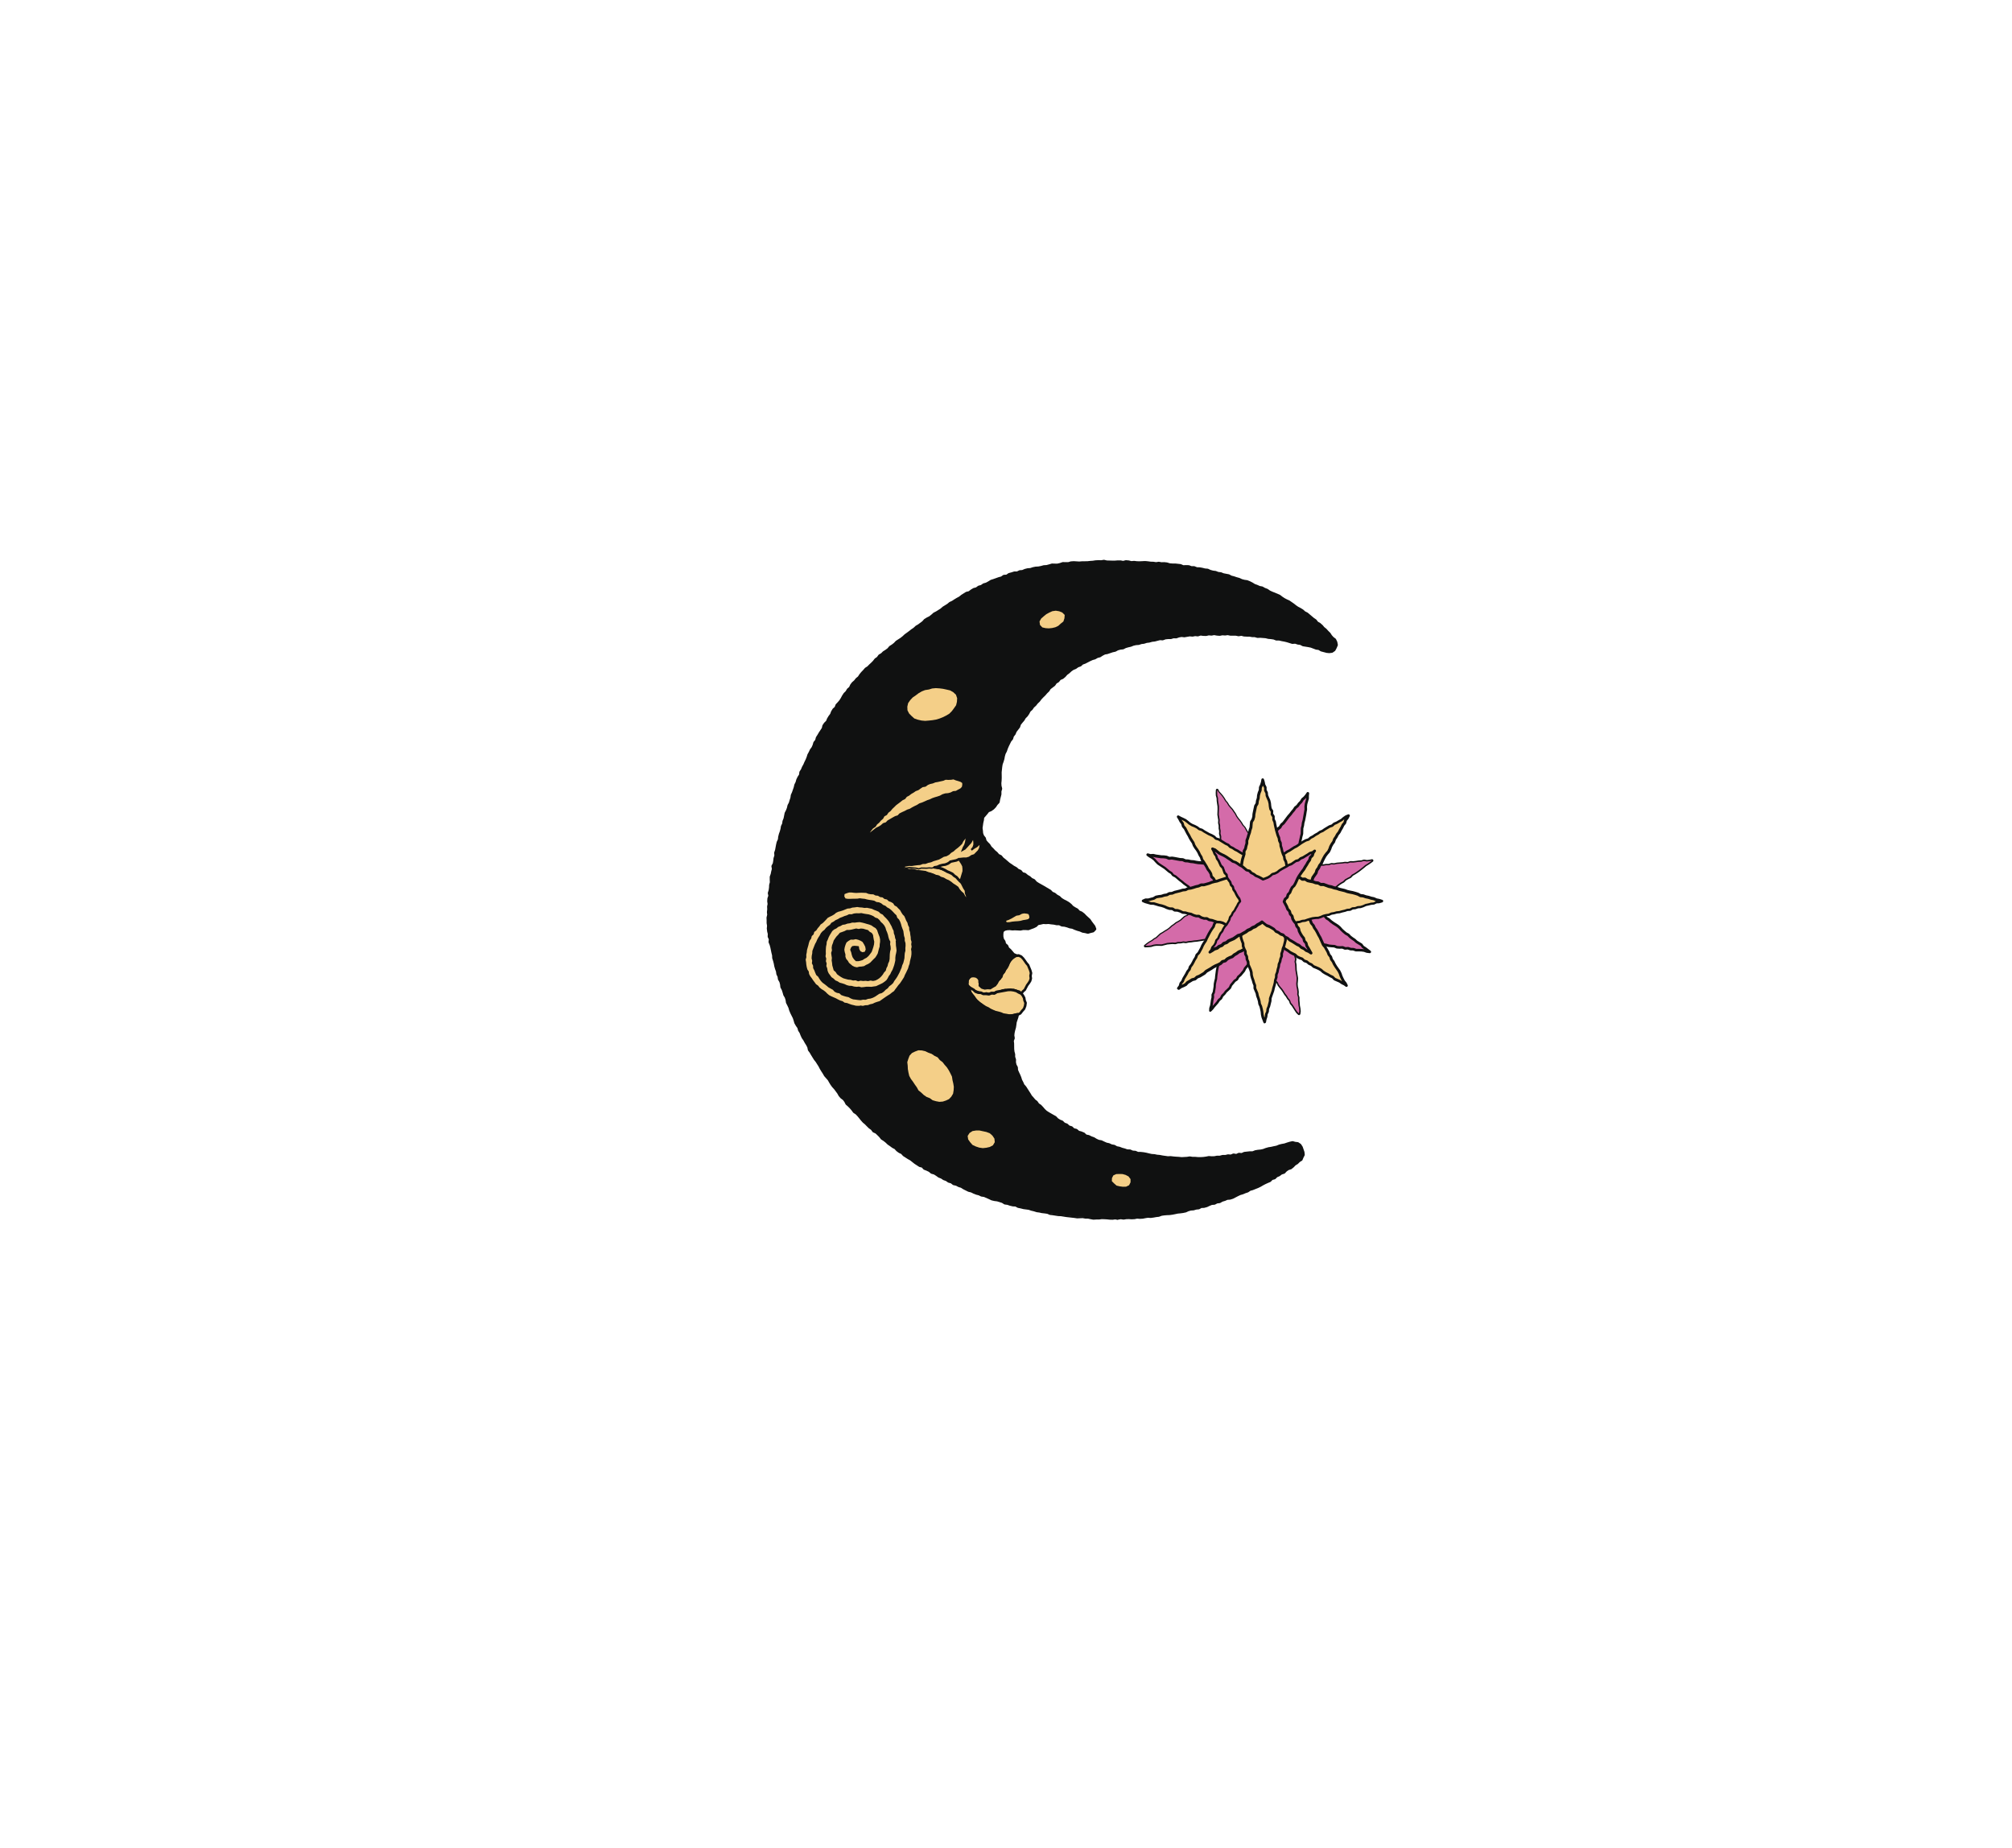 <?xml version="1.0" encoding="UTF-8"?>
<svg id="Layer_4" xmlns="http://www.w3.org/2000/svg" xmlns:xlink="http://www.w3.org/1999/xlink" viewBox="0 0 538.59 494.63">
  <defs>
    <style>
      .cls-1 {
        fill: none;
      }

      .cls-2 {
        fill: #f4cf88;
      }

      .cls-3 {
        clip-path: url(#clippath-1);
      }

      .cls-4 {
        fill: #101111;
      }

      .cls-5 {
        clip-path: url(#clippath);
      }

      .cls-6 {
        fill: #d46ba9;
      }
    </style>
    <clipPath id="clippath">
      <rect class="cls-1" x="205.28" y="149.81" width="152.98" height="176.91"/>
    </clipPath>
    <clipPath id="clippath-1">
      <rect class="cls-1" x="304.93" y="207.14" width="65.35" height="68"/>
    </clipPath>
  </defs>
  <path class="cls-2" d="M275.84,261.18l.09.69-.19.67-.38.59-.41.55-.32.61-.32.62-.53.46-.38.61-.57-.56-.74-.2-.73-.23-.77.07-.74.07-.77-.14-.75.15-.7.35-.78.03-.68.27-.73.03-.7.26-.73-.18-.74.16-.71-.2-.69-.23-.68-.27-.67-.3-.61-.4-.54-.49-.48-.54.08-.69v-.69s.4-.57.4-.57l.54-.41.66-.07.65.1.6.33.44.62.09.74-.07.77.59.52.72.22.74-.1.72.05.59-.43.66-.32.44-.57.34-.64.4-.58.53-.51.2-.7.44-.57.32-.64.45-.56.32-.63.24-.69.41-.59.49-.53.58-.43.45-.26.74-.08.69.3.51.53.43.58.41.6.49.57.57,1.38.2.72-.14.75Z"/>
  <path class="cls-4" d="M264.73,266.45s-.06,0-.09-.01l-.65-.16-.66.14c-.06.01-.12.01-.17,0l-.71-.2-.7-.24-.7-.27-.69-.31s-.04-.02-.05-.03l-.61-.4s-.03-.02-.04-.04l-.54-.49s-.02-.02-.03-.03l-.47-.55c-.06-.07-.1-.17-.08-.27l.07-.69v-.66c0-.07.03-.14.07-.2l.4-.57s.04-.06.08-.08l.54-.41c.06-.04.11-.07.18-.07l.66-.07s.06,0,.09,0l.65.09s.08.02.13.04l.6.34s.08.06.11.1l.44.61c.04.05.06.11.06.17l.09.74s0,.05,0,.07l-.05.59.4.35.57.18.67-.08s.04,0,.06,0l.6.04.48-.35s.04-.02.05-.03l.58-.28.37-.48.33-.6s.02-.02.02-.04l.4-.58s.03-.04.05-.05l.46-.44.18-.61s.04-.08.06-.11l.42-.54.3-.6s.02-.04.04-.07l.43-.53.3-.58.23-.67s.03-.06.05-.08l.41-.59s.02-.03.03-.04l.49-.53s.03-.03.05-.04l.57-.43s.03-.02.04-.02l.46-.26s.09-.05.14-.05l.74-.08c.06,0,.12,0,.18.03l.68.3s.08.04.11.08l.52.53s.02.03.03.04l.43.58.41.59.47.56s.05.06.06.09l.57,1.38s.01.03.02.05l.2.72c.02.05.02.1.01.16l-.13.7.08.64s0,.09-.01.14l-.19.67s-.02.06-.04.09l-.38.59-.41.55-.63,1.2s-.05.07-.08.1l-.49.42-.35.56c-.06.09-.15.15-.26.16-.1.02-.21-.02-.29-.1l-.51-.49-.66-.18-.67-.21-1.44.12s-.06,0-.09,0l-.71-.12-.64.13-.66.33s-.09.04-.15.04l-.72.03-.63.24s-.07.02-.11.03l-.68.03-.65.24s-.07.04-.11.04ZM264,265.56s.06,0,.08.01l.63.16.6-.22s.07-.02.11-.02l.67-.03.63-.24s.07-.02.11-.03l.71-.03.63-.31s.06-.03.09-.03l.75-.15s.09-.01.13,0l.73.13,1.47-.13s.09,0,.14.02l.73.23.73.19c.06.02.11.05.16.09l.26.25.15-.23s.05-.06.07-.08l.48-.42.61-1.17s.02-.04.03-.05l.41-.56.33-.53.16-.55-.08-.62s0-.07,0-.11l.12-.67-.17-.63-.54-1.3-.45-.53s-.02-.02-.02-.03l-.41-.6-.41-.56-.45-.46-.54-.23-.58.06-.37.21-.54.4-.45.49-.37.53-.22.64-.02.05-.33.64s-.02.04-.04.06l-.43.53-.3.6s-.02.04-.04.06l-.4.52-.19.64c-.02.06-.05.11-.09.16l-.5.48-.37.53-.33.61s-.02.03-.03.05l-.44.57s-.08.08-.13.1l-.63.3-.56.41c-.07.05-.15.07-.23.07l-.69-.04-.71.09c-.05.01-.1,0-.15-.01l-.72-.22s-.09-.04-.13-.07l-.59-.52c-.09-.07-.13-.18-.12-.3l.07-.73-.08-.62-.34-.47-.47-.27-.54-.08-.52.05-.42.32-.3.43v.58s-.06.56-.06.56l.36.41.51.46.57.37.65.29.67.26.67.22.61.17.66-.14s.03.01.06.01Z"/>
  <path class="cls-4" d="M259.11,264.62c-.15,0-.28-.09-.33-.23l-.24-.66s-.02-.08-.02-.12c0-.15.09-.28.23-.33.19-.07.39.03.46.21l.23.66s.02.08.02.12c0,.15-.09.28-.23.34-.04.01-.08.02-.12.02Z"/>
  <path class="cls-2" d="M274.54,268.43l-.11.81-.29.76-.53.6-.48.64-.71.36-.76.12-.74.08-.76.1-.77-.04-.74-.2-.73-.2-.72-.27-.73-.15-.69-.28-.64-.36-.68-.29-.65-.34-.64-.38-.52-.54-.67-.34-.55-.5-.43-.61-.38-.63-.46-.57-.45-.59-.21-.72-.4-.63.13-.06-.34-.58.46.56.65.35.63.35.55.52.69.26.74.03.68.31.74-.02.73.09.7-.26.75.05.65-.4.76-.15.74-.15.74-.14.75-.13.77-.02.76.11.73.2.65.39.68.32.42.55.33.59.1.68.28.67Z"/>
  <path class="cls-4" d="M270.15,272.25h-.03l-.77-.04s-.05,0-.07-.01l-1.48-.4-.72-.27-.71-.15s-.04-.01-.06-.02l-.69-.28s-.03-.02-.04-.02l-.63-.35-.66-.28-.68-.35-.65-.38s-.06-.04-.08-.06l-.48-.49-.62-.32s-.05-.03-.08-.05l-.55-.49s-.04-.04-.05-.06l-.42-.61-.38-.63-.9-1.15s-.05-.08-.06-.12l-.2-.67-.38-.58c-.05-.08-.07-.19-.04-.29,0-.01.01-.03.01-.04l-.19-.33c-.09-.16-.05-.36.1-.47s.36-.08.47.07l.42.51,1.22.68s.05.03.07.05l.49.47.56.21.69.03s.09.02.14.03l.6.28.65-.02s.04,0,.05,0l.65.08.62-.23s.1-.03.15-.02l.64.05.55-.34s.08-.04.13-.05l3.01-.55s.03,0,.05,0l.76-.02s.04,0,.06,0l.76.11s.03,0,.05.01l.73.21s.06.02.09.04l.63.38.67.31c.06.02.1.06.14.1l.42.55.03.05.32.6s.04.07.04.11l.1.63.26.64c.02.06.03.12.02.18l-.12.81s-.01.05-.02.07l-.29.76s-.04.08-.07.11l-.53.6-.46.61s-.07.08-.13.1l-.72.36s-.07.03-.1.03l-.76.12-.77.08-.75.1s-.04,0-.05,0ZM269.44,271.5l.69.04.73-.09.76-.07.68-.11.6-.3.43-.57.51-.57.24-.67.1-.68-.24-.58s-.02-.05-.02-.08l-.1-.61-.28-.52-.35-.45-.6-.28s-.03-.01-.04-.02l-.6-.36-.67-.18-.7-.1-.71.02-2.9.53-.59.36c-.07.04-.14.06-.21.06l-.68-.05-.63.23c-.06.02-.11.03-.17.02l-.71-.09h-.71c-.06.01-.1,0-.16-.02l-.61-.28-.67-.03s-.08-.01-.11-.02l-.68-.26s-.09-.04-.13-.07l-.51-.49-.54-.31.17.57.86,1.1s.02.03.03.04l.38.63.39.56.48.44.63.31s.07.05.1.07l.48.5.59.35.64.33.65.28s.03.01.04.02l.63.35.64.26.7.15.05.02.72.27,1.42.38Z"/>
  <g class="cls-5">
    <g>
      <path class="cls-4" d="M267.84,209.02l-.07.74.04.72.18.72-.2.72v.73s-.16.7-.16.7l-.18.7-.14.73-.52.54-.4.61-.51.53-.6.43-.69.28-.46.58-.47.54-.47.57-.08.74-.16.69-.1.71-.11.71.09.72.06.74.26.69.47.58.2.74.48.56.52.52.38.64.54.51.49.54.57.47.47.56.69.33.47.57.57.45.56.47.55.48.61.4.6.42.65.35.55.48.68.3.47.6.73.23.56.47.63.37.55.49.67.31.5.57.62.4.64.35.64.37,1.26.75.64.36.52.55.69.29.56.47.64.35.54.52.61.39.66.33.63.37.58.45.51.55.61.4.65.35.49.55.68.29.57.44.5.52.53.48.53.48.4.6.43.56.43.57.26.7-.52.54-.68.16-.7.21-.71-.17-.69-.12-.67-.29-.7-.19-.68-.26-.67-.29-.72-.13-.68-.25-.7-.18-.73-.06-.67-.34h-.74s-.71-.16-.71-.16l-.72-.07-.72-.11-.72.04-.73-.03-.71.17-.72.14-.53.53-.65.32-.67.24-.67.26-.73-.04h-.7s-.7.14-.7.14l-.71-.04-.71-.03-.71.03-.7-.09-.71.04-.68.16-.59.44-.08.74v.72s.15.7.15.7l.41.6.18.71.56.48.29.67.54.47.93,1.08.7.33-.54.26-.59.42-.46.55-.33.64-.36.62-.39.59-.28.66-.31.64-.55.51-.34.63-.2.71-.6.45-.41.58-.44.56-.5.53-.71.18-.68.04-.73.02-.69-.2-.44-.51-.21-.68v-.76s-.46-.6-.46-.6l-.52-.51-.72-.16-.7.21-.49.5-.29.6-.34.64.05.72.35.6-.06.04.41.63.21.72.32.67.51.55.44.59.49.55.56.48.57.47.61.4.61.41.67.3.61.41.68.3.68.28.72.16.74.21.71.31.77.1.76.15.78.03.74-.24.73-.12-.1.7-.22.69-.23.69-.09.72-.11.72-.2.7-.16.71-.08.72.12.74-.26.71.09.73v.72s.02.73.02.73l.07.72.18.71v.73l.22.69-.02.74.17.7.36.65.06.74.28.67.31.65.28.67.22.69.33.64.29.67.49.55.39.61.39.6.4.61.37.63.48.54.47.55.57.45.41.6.61.41.5.53.47.56.54.49.61.39.63.36.63.35.65.35.52.55.62.4.69.28.53.53.7.26.55.51.72.21.55.52.73.18.57.49.72.19.68.28.56.53.74.15.66.33.69.24.63.39.67.31.74.13.66.31.68.3.72.15.67.31.73.13.66.37.73.14.69.27.71.18.7.24.76.02.68.31.74.05.68.3h.75s.73.08.73.08l.72.14.72.18.71.15.74.05.72.16.73.06.72.14.73.1.73.1.74-.02.73.09.73.06.73.04.73.08.74-.03.73-.04.73-.11.74.11h.73l.73.07h.73s.74-.04.74-.04l.73-.1.73-.14.74.07.73-.02.73-.14h.73s.72-.19.72-.19l.74.02.72-.18.75.07.7-.29.76.13.7-.31.76.06.7-.31.73-.08.73-.08h.74s.69-.28.69-.28l.72-.13.74-.06.72-.15.7-.27.71-.2.73-.11.72-.17.72-.14.69-.28.71-.19.73-.13.7-.24.71-.22.69-.14.68.18.71.08.6.4.39.6.23.65.22.65.08.71-.32.63-.27.66-.6.38-.52.52-.62.38-.52.53-.57.46-.72.23-.59.41-.52.55-.72.22-.58.44-.68.28-.54.53-.73.19-.53.55-.68.28-.66.31-.65.34-.63.37-.66.32-.67.27-.68.27-.7.2-.61.41-.69.24-.67.29-.7.2-.66.31-.65.34-.65.33-.69.23-.76.06-.67.28-.7.21-.64.37-.74.08-.66.34-.74.06-.68.28-.67.32-.7.19-.75.02-.66.36-.73.08-.7.2-.73.05-.7.2-.68.31-.71.15-.72.1-.73.07-.71.15-.71.13-.72.1-.73.03-.73.06-.72.11-.7.26-.72.08-.72.13-.72.09-.74-.05-.72.12-.72.15-.73.04-.73-.06-.72.15-.73.04-.73-.05h-.73s-.72.12-.72.12l-.73-.11-.72.12-.73-.14-.73.1-.73-.02-.73-.08-.73-.05-.73-.02-.73.1h-.73s-.73.04-.73.04l-.72-.13-.72-.16h-.73s-.72-.14-.72-.14l-.73.02-.73.04-.72-.11-1.45-.17-.72-.08-.72-.13-.72-.1-.73-.04-.72-.1-.72-.13-.72-.08-.69-.29-.72-.11-.72-.08-.71-.16-.72-.09-.7-.22-.71-.16-.69-.24-1.45-.2-.71-.18-.72-.15-.66-.35-.74-.04-.71-.17-.69-.25-.73-.1-.64-.4-.69-.23-.7-.21-.74-.09-.72-.16-.67-.32-.68-.29-.67-.3-.74-.11-.66-.32-.72-.18-.69-.27-.66-.33-.72-.17-.66-.33-.66-.32-.63-.4-.71-.22-.65-.34-.73-.16-.59-.47-.72-.19-.61-.42-.7-.24-.61-.42-.69-.27-.6-.43-.62-.39-.73-.2-.57-.48-.67-.31-.69-.27-.52-.57-.74-.18-.62-.4-.61-.4-.58-.45-.57-.46-.65-.35-.62-.4-.61-.4-.5-.56-.68-.31-.59-.43-.5-.56-.66-.34-.59-.44-.6-.42-.53-.52-.58-.45-.63-.39-.46-.59-.52-.53-.54-.49-.7-.32-.44-.6-.6-.43-.53-.52-.51-.52-.56-.47-.49-.55-.45-.58-.47-.56-.51-.53-.64-.41-.43-.6-.48-.55-.52-.52-.56-.49-.34-.67-.44-.58-.61-.45-.48-.56-.36-.65-.44-.58-.43-.59-.5-.54-.43-.59-.39-.63-.36-.65-.48-.55-.48-.56-.37-.64-.4-.61-.39-.63-.34-.65-.39-.62-.4-.61-.45-.58-.39-.63-.39-.63-.36-.64-.44-.59-.16-.75-.34-.65-.39-.63-.35-.65-.42-.61-.31-.66-.26-.69-.39-.63-.19-.72-.43-.61-.36-.64-.2-.71-.23-.7-.34-.65-.32-.66-.28-.68-.21-.71-.31-.66-.34-.66-.11-.74-.22-.7-.39-.64-.2-.71-.23-.69-.35-.66-.08-.74-.19-.71-.38-.65-.1-.73-.33-.67-.1-.73-.26-.69-.2-.71-.13-.72-.19-.71-.23-.7-.02-.74-.18-.71-.15-.72-.15-.71-.19-.7-.29-.69.08-.75-.25-.7.04-.74-.19-.71-.09-.73.07-.73-.11-.72v-.73l-.02-.73.17-.73-.07-.73.08-.72-.03-.73.14-.72-.1-.73.05-.73.25-.71-.15-.74.22-.71.1-.72.03-.73.19-.71-.03-.74v-.73s.26-.7.26-.7l.15-.71.19-.71-.12-.76.35-.68.13-.72.08-.72.22-.7-.06-.76.24-.69.14-.72.13-.72.16-.71.32-.67.08-.73.18-.7.24-.69.2-.7.11-.73.32-.67.1-.73.28-.68.14-.72.15-.72.34-.66.28-.68.16-.71.34-.66.21-.7.23-.69.11-.73.3-.67.23-.69.24-.69.17-.72.32-.66.2-.7.32-.66.41-.62.09-.75.4-.62.28-.68.35-.64.29-.67.32-.65.27-.69.22-.7.35-.64.31-.66.43-.59.29-.67.21-.72.46-.58.18-.73.39-.62.38-.63.41-.6.41-.61.18-.74.41-.61.54-.53.27-.69.38-.63.44-.59.26-.7.38-.62.56-.51.28-.69.51-.54.47-.56.39-.62.34-.65.4-.61.53-.52.37-.64.56-.48.31-.68.44-.58.55-.49.45-.57.57-.47.4-.62.46-.57.51-.53.48-.55.64-.4.52-.52.53-.5.52-.52.45-.58.61-.42.44-.6.64-.38.52-.52.62-.39.6-.44.48-.58.62-.4.58-.45.52-.54.63-.4.62-.41.57-.46.54-.51.6-.43.59-.44.58-.46.61-.42.54-.51.64-.38.59-.45.59-.43.5-.56.63-.39.67-.33.58-.46.54-.5.66-.34.62-.39.62-.39.56-.49.62-.39.63-.39.57-.47.67-.31.61-.41.63-.38.64-.35.58-.46.63-.38.62-.4.74-.18.59-.45.63-.38.73-.19.6-.44.72-.19.61-.42.71-.2.65-.35.63-.39.7-.22,1.38-.5.72-.18.62-.44.76-.05.63-.44.71-.19.7-.23h.77s.67-.33.67-.33l.74-.05.68-.29.71-.17.74-.05.7-.23.72-.15.73-.04.72-.14.71-.19.73-.04.71-.19.71-.21.74.02h.74s.72-.16.72-.16l.71-.26.74.02h.73s.72-.21.72-.21l.75-.04.74.04.73.04.73-.06.73-.02h.73s.73-.08.73-.08l.73-.05.73-.11.73-.04.74.09.73-.13.74.18.73.02.73.02h.73s.73-.06.73-.06h.73s.72.13.72.13l.74-.19.73.06.73.18.74-.06.73.1h.73s.74-.03.74-.03l.74-.04.73.07.73.1.73.03.73.12.74-.1.72.13.74-.03.73.08.71.22.73.05h.74s.73.09.73.09l.72.07.7.3.74-.03.74.02.7.27h.74s.69.28.69.28l.74.02.72.13.71.19.73.06.68.31.7.19.73.09.68.27.73.09.68.28.72.13.72.15.66.35.7.18.69.23.71.19.67.31.71.19.73.11.68.27.66.33.63.4.69.24.66.3.73.15.64.35.69.26.6.43.66.31.68.28.68.27.67.3.59.45.61.4.65.34.67.3.6.42.6.42.57.46.6.41.66.33.62.39.54.49.66.33.56.47.56.47.56.47.6.41.46.59.65.36.55.49.47.56.57.46.49.54.52.52.4.63.48.54.6.44.33.68.14.73-.28.69-.34.64-.6.42-.72.1-.71-.07-.7-.19-.71-.18-.65-.39-.73-.1-.68-.26-.68-.27-.71-.15-.72-.11-.72-.12-.66-.35-.72-.11-.7-.23-.76.05-.7-.21-.7-.22-.71-.17-.72-.13-.71-.16h-.74s-.7-.27-.7-.27l-.72-.11-.72-.06-.71-.18-1.46-.13-.74.04-.71-.2h-.73s-.72-.14-.72-.14h-.73s-.72-.04-.72-.04l-.72-.18-.73.11-.72-.14h-.73s-.73,0-.73,0l-.72-.15-.73.1-.73-.05-.73.14-.73-.06-.73-.14-.72.14-.73-.06-.72.17-.72-.03-.73-.1-.72.22-.73-.07-.72.14-.73-.06-.72.14-.72.11-.74-.08-.72.13-.7.26-.74-.03-.71.21h-.74s-.72.07-.72.07l-.7.26-.74-.05-.71.18-.71.19-.72.09-.7.2-.72.08-.69.23-.72.08-.69.24-.73.05-.71.16-.68.27-.71.16-.7.21-.66.34-.73.08-.7.18-.65.35-.71.15-.69.23-.69.23-.73.13-.65.34-.63.4-.71.19-.64.36-.7.19-.66.3-.64.33-.65.33-.69.24-.55.49-.69.25-.6.43-.69.29-.6.43-.54.5-.59.43-.49.57-.56.47-.7.31-.47.58-.64.39-.43.62-.59.45-.58.45-.41.64-.53.51-.48.56-.54.51-.5.54-.44.59-.54.51-.45.58-.56.49-.41.61-.56.5-.34.67-.42.61-.53.53-.38.64-.48.56-.46.58-.24.72-.46.58-.45.59-.28.69-.46.58-.22.72-.47.58-.32.66-.32.67-.29.68-.24.7-.34.66-.2.71-.13.73-.21.7-.25.69-.12.73-.08.73-.07.73v.73s.02.73.02.73l-.02.73Z"/>
      <path class="cls-4" d="M299.27,326.52s-.05,0-.07,0l-.67-.13-.67.09s-.04,0-.06,0l-.73-.02-.76-.08-.71-.04-.68-.02-.7.1s-.03,0-.05,0h-.73s-.72.04-.72.04h-.07l-.72-.13-.7-.15h-.69s-.04-.01-.05-.01l-.68-.12-1.43.06s-.05,0-.07,0l-.72-.11-2.16-.24-1.44-.23-.71-.03s-.03,0-.04,0l-1.45-.23-.71-.08s-.07-.01-.09-.02l-.65-.28-.68-.1-.71-.08s-.03,0-.04,0l-.71-.16-.7-.09s-.04,0-.06-.02l-.7-.22-.68-.16s-.03-.01-.04-.01l-.66-.23-1.42-.19s-.03,0-.04-.01l-.71-.18-.7-.14s-.07-.02-.1-.04l-.59-.32-.67-.03s-.04,0-.06-.01l-.71-.17s-.03,0-.04-.01l-.66-.23-.69-.09c-.05,0-.1-.03-.15-.05l-.6-.38-.65-.21-.66-.2-.71-.09-.75-.17s-.06-.02-.08-.03l-.67-.32-1.29-.57-.69-.1s-.07-.02-.11-.03l-.63-.31-.68-.17s-.03-.01-.04-.02l-.69-.27-.65-.32-.68-.16s-.05-.01-.08-.03l-1.32-.66-.61-.39-.66-.2s-.04-.02-.06-.03l-.6-.32-.69-.15c-.05-.01-.1-.04-.15-.07l-.54-.42-.65-.18s-.08-.03-.11-.05l-.57-.4-.65-.23s-.06-.02-.08-.04l-.58-.39-.65-.25s-.05-.03-.08-.05l-.6-.43-.56-.35-.68-.19s-.09-.04-.14-.07l-.54-.45-.63-.3-.67-.26c-.05-.02-.1-.05-.14-.09l-.44-.49-.64-.16s-.07-.03-.1-.05l-1.23-.8-1.16-.92-.6-.33-1.26-.81s-.05-.04-.07-.06l-.46-.51-.61-.28s-.04-.02-.06-.04l-.59-.43-.05-.05-.46-.51-.6-.31s-.03-.02-.05-.03l-.59-.44-.6-.41s-.03-.03-.05-.04l-.52-.5-.56-.44-.6-.38s-.06-.05-.09-.08l-.45-.58-.51-.51-.48-.45-.65-.3c-.06-.03-.1-.06-.14-.11l-.41-.56-.56-.4s-.03-.02-.04-.03l-.53-.52-.52-.53-.54-.45s-.03-.03-.04-.04l-.49-.55-.47-.59-.46-.56-.46-.48-.6-.39s-.07-.06-.09-.09l-.43-.6-.46-.53-.51-.51-.54-.47s-.06-.06-.08-.1l-.33-.65-.39-.51-.56-.42s-.04-.03-.06-.05l-.48-.56s-.03-.04-.04-.06l-.35-.63-.85-1.15-.48-.52s-.02-.02-.03-.03l-.43-.59-.4-.65-.35-.62-.95-1.08s-.03-.04-.04-.06l-.37-.64-.39-.6-.39-.64-.35-.68-.77-1.21-.44-.55s-.01-.02-.02-.03l-.77-1.24-.36-.63-.43-.58s-.05-.09-.06-.14l-.15-.71-.31-.6-.38-.6-.35-.65-.41-.59s-.02-.03-.03-.05l-.31-.66-.26-.68-.38-.6s-.03-.06-.04-.09l-.18-.66-.4-.56-.38-.67s-.03-.05-.04-.08l-.2-.71-.22-.65-.32-.63-.33-.66-.29-.7s-.01-.03-.02-.04l-.19-.68-.3-.64-.33-.64s-.03-.07-.04-.11l-.11-.72-.2-.63-.36-.6s-.03-.06-.04-.09l-.2-.71-.21-.65-.34-.63s-.04-.08-.04-.13l-.08-.72-.17-.64-.35-.61s-.04-.08-.05-.13l-.1-.68-.3-.62s-.03-.07-.03-.11l-.1-.7-.24-.65-.21-.73-.14-.76-.18-.68-.22-.68s-.02-.06-.02-.1l-.03-.71-.17-.67-.3-1.45-.18-.66-.28-.67c-.02-.05-.03-.11-.02-.17l.07-.66-.27-.61s-.03-.1-.03-.16l.03-.68-.17-.66s0-.03,0-.05l-.09-.73s0-.05,0-.07l.06-.69-.11-.69v-.78l-.03-.72s0-.06.02-.09l.16-.67-.07-.67s0-.05,0-.08l.08-.7-.03-.7s0-.06,0-.08l.13-.66-.1-.68v-.07l.05-.73s0-.06.02-.09l.22-.62-.13-.65c-.01-.06-.01-.11.01-.17l.21-.68.1-.69.03-.69s0-.06.01-.08l.18-.66-.03-.68v-.74s0-.09.02-.13l.24-.67.14-.69.17-.65-.11-.69c-.01-.07,0-.15.04-.22l.33-.63.11-.66.08-.7s0-.05.02-.07l.2-.63-.05-.69c0-.05,0-.1.02-.15l.23-.67.26-1.41.17-.72s.02-.05.03-.07l.29-.62.07-.67s0-.03.01-.05l.18-.71s0-.03.01-.04l.25-.69.18-.66.11-.7s.02-.07.03-.09l.3-.62.09-.68s.01-.06.03-.08l.26-.65.28-1.41s.02-.06.03-.09l.34-.66.24-.62.16-.69s.02-.06.03-.09l.33-.62.2-.67.22-.67.1-.7s.02-.06.03-.09l.3-.67.46-1.33.16-.69s.02-.06.03-.08l.31-.63.19-.67s.02-.04.02-.06l.32-.66s.01-.03.03-.05l.36-.55.08-.66c.01-.06.03-.1.05-.15l.39-.59.27-.65s.01-.03.02-.04l.35-.63.28-.65.33-.67.26-.65.21-.68s.02-.05.03-.06l.35-.64.3-.64s.02-.04.04-.06l.41-.56.27-.61.2-.7s.04-.08.07-.12l.42-.52.17-.66s.02-.07.05-.1l.39-.61.36-.62.79-1.18.16-.68s.03-.08.05-.11l.41-.61s.03-.04.05-.05l.49-.48.24-.61s.02-.04.03-.05l.38-.63.43-.57.24-.65.03-.06.38-.62s.04-.06.06-.08l.5-.45.24-.62s.04-.08.07-.11l.51-.54.45-.53.38-.6.33-.63.42-.64s.03-.04.05-.06l.49-.48.35-.59s.04-.06.07-.09l.51-.44.28-.61s.03-.05.04-.07l.44-.58s.03-.03.05-.05l.53-.46.43-.55s.04-.04.06-.06l.53-.43.37-.57s.01-.02.02-.03l.46-.57.53-.55.47-.54s.05-.05.07-.07l.6-.38.48-.49.54-.5.48-.49.44-.57s.05-.06.08-.08l.55-.38.4-.56s.07-.07.11-.1l.6-.35.48-.48s.04-.04.07-.05l.62-.39.54-.4.45-.54s.05-.05.08-.07l.63-.4.54-.42.49-.52s.05-.04.07-.06l1.24-.8.55-.44.52-.49s.03-.02.04-.03l.6-.43.58-.43.57-.45.61-.41.52-.49s.04-.04.06-.05l.62-.36,1.14-.85.48-.54s.05-.04.07-.06l.63-.39.67-.33.55-.43.53-.48s.05-.04.08-.06l.66-.34,1.2-.75.53-.47s.03-.03.05-.04l1.23-.76.55-.46s.05-.03.08-.05l.65-.3.59-.39.64-.39.63-.34.56-.44s.02-.02.03-.03l1.24-.78s.07-.04.11-.05l.67-.16.53-.41s.02-.01.03-.02l.63-.38s.06-.03.09-.04l.66-.17.54-.4s.08-.05.12-.06l.66-.18.56-.39s.07-.04.1-.05l.68-.19.61-.33.61-.38s.05-.03.08-.04l.7-.22,1.37-.49s.02-.01.03-.01l.65-.17.57-.4c.06-.04.12-.06.18-.06l.66-.04.55-.38s.07-.04.11-.05l.71-.19.68-.22s.07-.02.11-.02h.68l.59-.29s.09-.03.14-.04l.68-.05.63-.27s.04-.02.05-.02l.71-.18s.04,0,.06-.01l.7-.05.66-.22s.03,0,.04-.01l.72-.15s.03,0,.05,0l.71-.04.7-.14.68-.19s.05-.01.08-.01l.7-.04.68-.18.7-.21s.07-.02.11-.02l.74.02h.69s.66-.15.66-.15l.69-.24s.08-.02.13-.02l.74.02h.68s.67-.2.67-.2c.03,0,.05-.01.07-.01l.73-.05h.04l1.45.09.7-.06,1.49-.02.7-.08.74-.05.7-.11s.03,0,.04,0l.73-.04s.04,0,.06,0l.7.02.68-.11s.09-.01.15,0l.7.17,1.43.04h.72s.71-.06.71-.06h.76s.05-.01.07,0l.66.13.66-.17s.08-.01.11-.01l.73.06s.04,0,.06.01l.67.17.68-.06s.05,0,.08,0l.71.09.71.02,1.46-.07h.05l.73.07.74.1.7.02s.03,0,.04,0l.67.11.69-.1s.07,0,.11,0l.69.12.7-.02h.05l.73.08s.05.01.07.02l.68.21.69.05h.71s.03,0,.04,0l1.45.16s.07.02.1.03l.63.27.66-.03.76.02s.08.01.12.02l.64.24h.68s.09,0,.14.03l.64.26.67.02s.04,0,.06,0l.72.13.71.18.7.06s.08.02.12.03l.65.3.66.18.7.09s.06.01.08.02l.64.25.69.08s.06.01.09.02l.65.26,1.41.27s.07.02.1.04l.62.33.67.17.71.24.69.19s.04.01.06.02l.64.3.66.18.72.1s.05.01.08.02l.68.27.69.35.62.39.65.23.66.3.69.13s.07.02.1.04l.62.35.66.25s.05.03.08.04l.58.41.64.3,1.34.54.68.3s.05.03.07.04l.58.45.59.39.62.33.65.29.06.03,1.2.83.59.47.56.38.64.33.65.4s.04.03.05.04l.51.46.62.31s.05.03.07.05l1.66,1.4.59.4s.06.05.08.08l.41.53.58.33s.04.03.06.04l.55.49s.03.02.04.03l.45.54.55.44s.03.03.04.04l.49.54.51.5s.04.04.05.06l.39.6.44.49.56.42s.08.08.11.13l.32.68s.03.05.03.09l.14.73c.02.07.01.14-.02.2l-.29.68s-.01.02-.01.03l-.34.64c-.03.05-.06.09-.11.13l-.6.42s-.1.05-.16.06l-.72.09s-.06,0-.08,0l-.71-.07s-.04-.01-.06-.02l-1.41-.37s-.07-.02-.09-.04l-.58-.35-.66-.09s-.05-.01-.07-.02l-1.34-.51-.69-.14-1.43-.23s-.07-.02-.1-.04l-.61-.32-.67-.09s-.04-.01-.06-.02l-.63-.21-.69.05s-.09,0-.13-.01l-1.41-.44-.68-.16-.7-.13-.69-.16h-.7c-.05.01-.09,0-.13-.02l-.66-.26-.68-.1-.7-.06s-.04,0-.06-.01l-.68-.17-1.41-.11-.71.03s-.08,0-.11-.01l-.67-.19h-.68s-.04-.02-.06-.02l-.68-.12h-.7s-.76-.04-.76-.04c-.02,0-.04,0-.06-.01l-.65-.17-.66.11s-.08,0-.13,0l-.69-.14h-.69s-.72,0-.72,0c-.03,0-.05,0-.08-.01l-.67-.14-.67.09s-.05,0-.07,0l-.68-.05-.68.14s-.06,0-.1,0l-.73-.06-.7-.13-.66.13s-.07,0-.09,0l-.68-.06-.67.16s-.06.01-.08,0l-.74-.02h-.04l-.65-.09-.64.2s-.09.02-.14.02l-.69-.07-.67.13s-.06,0-.09,0l-.69-.06-1.4.24s-.07,0-.1,0l-.69-.08-.64.11-.68.24s-.09.02-.14.02l-.68-.02-.65.2s-.07.01-.11.01h-.71s-.66.07-.66.07l-.66.24s-.09.03-.15.03l-.69-.05-1.35.35s-.03.01-.05.01l-.7.08-.68.19s-.04.01-.06.02l-.69.08-.66.21s-.05.01-.07.02l-.69.08-.66.22s-.06.02-.09.02l-.71.05-.66.15-.66.26s-.03.01-.05.02l-.71.16-.65.19-.63.32s-.08.03-.12.03l-.71.08-.64.18-.61.33s-.06.03-.09.04l-.7.15-1.36.46s-.04.01-.05.02l-.67.11-.6.31-.6.39s-.07.04-.1.05l-.66.17-.59.34s-.06.03-.08.04l-.68.19-.64.29-1.28.66s-.03.01-.04.02l-.63.22-.5.45s-.07.05-.11.07l-.65.23-.56.4s-.05.03-.07.04l-.66.27-.55.39-.53.49s-.02.02-.03.03l-.56.41-.46.53s-.03.03-.04.04l-.56.47s-.06.04-.09.05l-.63.27-.41.52s-.06.06-.09.08l-.57.35-.38.56s-.05.06-.08.08l-1.13.86-.37.58s-.03.05-.05.06l-.53.51-.46.54-.03.03-.53.51-.48.51-.43.57s-.03.04-.04.05l-.52.49-.44.56s-.03.04-.04.05l-.53.47-.39.57s-.04.04-.05.06l-.51.46-.32.61s-.01.03-.02.04l-.42.61s-.03.04-.04.05l-.49.49-.35.6s-.03.04-.04.05l-.48.56-.41.52-.22.67s-.03.07-.06.1l-.87,1.13-.27.65s-.03.06-.05.08l-.42.54-.2.66s-.04.08-.06.11l-.45.55-.63,1.29-.28.66-.23.68s-.01.03-.02.05l-.33.63-.19.66-.13.72s0,.03-.01.04l-.21.7-.25.69-.11.69-.15,1.42.02,1.44-.03.75v.03l-.07.71.04.67.17.69c.02.06.02.12,0,.18l-.19.67v.68s0,.06,0,.09l-.35,1.4-.13.72c-.02.07-.05.13-.09.18l-.49.52-.39.59s-.03.04-.04.05l-.52.54s-.03.03-.05.04l-.6.42s-.05.03-.07.04l-.61.24-.4.51-.88,1.03-.07.64s0,.02-.01.04l-.16.69-.19,1.36.09.67.06.7.22.59.43.54s.06.08.07.13l.18.66.43.5.51.51s.04.04.05.07l.36.59.49.47.49.54.55.45s.04.03.05.05l.43.51.61.29s.09.05.12.1l.45.54.55.43,1.1.95.59.39.59.42.64.34s.05.03.07.05l.51.45.64.27c.05.03.1.06.14.11l.41.51.63.19s.08.04.12.07l.54.46.6.35s.04.03.06.04l.5.46.63.29s.08.05.11.09l.47.54.57.37,1.27.71,1.9,1.12s.06.04.08.06l.47.49.62.27s.06.03.09.06l.54.45.61.33s.06.04.08.06l.51.49.59.37.63.31.65.38s.03.02.04.03l.58.45s.04.03.05.04l.47.52.58.37.63.34s.07.04.09.07l.45.49.61.26s.05.03.07.04l.57.44s.03.02.04.03l.5.52,1.04.95s.04.04.06.07l.4.6.84,1.11s.04.06.05.09l.26.7c.05.13.02.28-.08.37l-.52.54s-.11.08-.18.1l-.68.16-.68.2c-.06.02-.13.02-.18,0l-.71-.17-.67-.11s-.06-.02-.08-.03l-.64-.28-.68-.19-.71-.26-.65-.29-.68-.11s-.04-.02-.06-.02l-.67-.24-.66-.17-.7-.06s-.09-.02-.13-.04l-.59-.3h-.66s-.05-.01-.07-.01l-.69-.15-.7-.07-.7-.1-.69.04h-.04l-.68-.04-.66.16-.63.12-.45.45s-.06.05-.1.07l-.65.32s-.02.01-.04.02l-.67.24-.67.26s-.09.03-.15.02l-.72-.04h-.65s-.68.14-.68.14c-.03,0-.05,0-.08,0l-1.42-.07-.68.03s-.04,0-.05,0l-.68-.08-.64.03-.58.13-.41.31-.07.58v.64s.13.6.13.6l.37.55s.04.07.05.11l.15.59.48.41s.07.08.09.13l.26.6.48.41s.03.03.04.04l.88,1.03.63.3c.13.06.2.18.2.32s-.08.27-.2.32l-.51.23-.53.38-.41.48-.31.6-.37.63-.38.58-.27.63-.32.66s-.05.08-.08.11l-.51.46-.29.54-.19.68c-.02.07-.07.14-.13.19l-.55.42-.38.53-.45.57-.52.55s-.1.08-.17.1l-.71.18s-.04.01-.07.01l-.68.04-.74.02s-.07,0-.1-.02l-.69-.2c-.07-.02-.13-.06-.17-.1l-.44-.51s-.06-.08-.07-.13l-.21-.69s-.02-.07-.02-.11l.02-.63-.39-.48-.43-.43-.53-.13-.53.16-.39.4-.26.55-.31.56.04.53.31.53c.04.06.05.14.05.2l.29.44s.04.06.05.09l.2.69.28.6.48.51s.02.02.03.03l.44.59.46.51.54.47.54.44,1.19.78.65.29s.04.02.05.03l.59.39.65.29.65.27.69.16.76.21s.03.01.04.02l.67.29.71.09.75.15.68.02.68-.22s.04-.01.06-.02l.73-.12c.11-.02.22.02.31.1s.12.19.1.3l-.1.7s-.01.04-.02.06l-.45,1.34-.09.69-.11.72s0,.03-.01.04l-.2.7-.15.67-.07.66.11.69c.01.06,0,.12-.02.18l-.23.63.08.65s0,.03,0,.04l.02,1.44.07.67.18.68s.01.06.01.08v.67l.21.64s.02.08.02.12l-.02.7.14.61.33.61s.04.09.04.15l.05.68.26.61.31.64.28.68.22.7.32.61.28.64.46.51s.03.03.03.04l1.17,1.82.36.61.46.51.45.54.55.43s.05.05.07.08l.38.55.55.37s.04.03.06.05l.5.53.47.55.49.46.59.38,1.23.71.64.35s.06.04.09.07l.49.52.56.35.66.27s.08.04.11.08l.48.47.63.23s.09.05.12.08l.49.45.64.19c.06.01.1.04.15.08l.48.46.65.16c.06.02.1.04.15.08l.51.44.65.17s.03,0,.04.02l.68.28s.08.04.11.07l.48.46.65.13s.06.02.09.03l.64.32.67.24s.05.02.07.03l.61.38.61.28.69.12s.06.02.09.03l.67.32.63.28.69.15s.05.02.07.03l.63.29.68.12s.08.02.11.04l.6.34.67.13s.04.01.06.02l.67.26.69.18.67.24.7.02s.09.01.14.03l.63.28.68.05s.08.02.12.03l.62.27h.68s.77.08.77.08l.76.14.73.18.68.15.71.05s.04,0,.05,0l.7.15.71.06s.03,0,.04.01l.72.14,1.41.2.71-.03s.04,0,.05,0l.73.09.72.06.72.04.73.08,1.44-.08.7-.11s.07,0,.11,0l.71.11h.71l.77.07h.7s.71-.04.71-.04l.71-.1.71-.14s.06,0,.1,0l.71.06.69-.02.7-.14s.04,0,.06,0h.69s.68-.18.68-.18c.03-.01.06-.01.09-.01h.7s.67-.16.67-.16c.04-.01.08-.02.13-.01l.66.06.62-.26c.06-.02.13-.03.2-.02l.65.11.6-.27c.05-.02.11-.04.17-.03l.67.06.61-.27s.07-.03.1-.03l1.47-.16s.03,0,.04,0h.68s.63-.24.63-.24c.02-.02.05-.02.07-.03l.72-.13.75-.07.67-.14.67-.26.74-.21s.03-.01.04-.01l.73-.11.69-.16.7-.14.66-.27s.03-.01.04-.02l.72-.18.73-.13.67-.23.71-.22s.03-.01.04-.01l.69-.15c.05-.01.11-.01.16,0l.66.18.68.08c.06.01.11.03.16.06l.6.4s.07.06.1.1l.39.61s.03.04.04.07l.45,1.31s.02.05.02.07l.08.7c.01.07,0,.15-.03.21l-.32.63-.26.63c-.03.07-.07.13-.14.16l-.57.36-.49.49s-.04.04-.06.05l-.58.35-.48.5-.03.03-.57.46s-.07.04-.11.06l-.67.22-.52.36-.49.52s-.09.08-.15.09l-.66.21-.54.41s-.05.03-.08.05l-.61.26-.48.48s-.1.08-.16.09l-.63.17-.46.47s-.07.06-.12.08l-.67.28-.65.3-.63.33-.61.36-.68.33-1.38.55s-.03.01-.04.02l-.66.18-.56.38s-.06.04-.09.05l-.69.23-.65.28s-.03.01-.04.01l-.68.2-.63.3-1.29.67s-.04.01-.05.02l-.69.22s-.06.02-.09.02l-.7.05-.61.27s-.03.01-.04.01l-.66.2-.61.35s-.09.04-.14.05l-.67.08-.59.31s-.09.04-.14.04l-.69.05-.63.26-.65.31s-.04.02-.06.02l-.7.19s-.06.01-.09.02l-.66.02-.58.32s-.09.04-.14.04l-.69.07-.67.2s-.05.01-.07.01l-.7.05-.64.18-.65.3s-.05.02-.08.02l-.71.15-.74.1-.72.07-.69.15-.72.14-.74.1-.77.03-.71.06-.65.1-.67.25s-.06.02-.08.02l-.72.08-.7.13-.74.1h-.07l-.7-.05-.68.11-.7.14s-.04,0-.05,0l-.73.04h-.05l-.68-.06-.67.14s-.04,0-.05,0l-.73.04h-.04l-.73-.05-.67.02-.7.11s-.07,0-.1,0l-.68-.1-.67.1s-.02.01-.04.01ZM298.54,325.66s.05,0,.07,0l.67.14.66-.11s.08,0,.11,0l.68.1.67-.1s.03,0,.05,0h.73s.74.04.74.04l.68-.04.7-.15s.07,0,.1,0l.71.06.68-.04.69-.14.73-.13s.06,0,.08,0l.7.05.68-.09.71-.13.7-.08.66-.24s.04-.02.07-.02l.71-.11.76-.06.74-.03.69-.09,1.4-.28s.03,0,.04-.01l.72-.07.71-.09.65-.14.64-.3s.04-.02.05-.02l.7-.19s.05-.01.07-.02l.7-.05.66-.19s.04-.01.06-.01l.66-.07.6-.32c.05-.03.1-.05.16-.05h.7s.63-.19.63-.19l.64-.31.69-.29s.07-.02.11-.03l.67-.05.59-.31s.08-.03.13-.04l.66-.07.58-.34s.05-.03.08-.03l.68-.2.65-.28s.08-.03.11-.03l.71-.05.63-.21,1.27-.66.68-.32s.04-.01.05-.02l.68-.19.65-.28.67-.23.57-.39s.07-.04.1-.05l.69-.19,1.34-.53.63-.31.6-.35.66-.34.67-.32.63-.26.48-.49s.1-.08.17-.09l.64-.17.47-.46s.07-.06.11-.07l.64-.27.55-.42s.07-.04.1-.06l.63-.2.46-.47s.03-.04.06-.05l.59-.41s.06-.04.09-.05l.66-.21.5-.4.51-.52s.04-.04.07-.06l.59-.36.49-.49s.04-.03.06-.04l.51-.33.22-.55.28-.56-.07-.56-.43-1.22-.32-.51-.46-.31-.63-.07s-.04,0-.06-.01l-.6-.17-.59.13-.69.21-.69.24s-.04.01-.06.02l-.73.13-.66.17-.67.27s-.05.02-.07.02l-.72.14-.7.16-.74.12-.69.2-.67.26s-.04.01-.06.02l-.72.14s-.03,0-.04,0l-.74.06-.65.12-.66.27s-.09.03-.13.03h-.73s-1.39.15-1.39.15l-.65.29c-.06.02-.11.03-.18.03l-.66-.06-.61.28c-.07.03-.14.04-.21.02l-.66-.11-.61.25c-.05.02-.11.03-.17.03l-.69-.06-.66.17s-.06.01-.09.01h-.7s-.67.16-.67.16c-.03.01-.05.02-.08.02h-.71s-.69.14-.69.14c-.02,0-.04.01-.06.01l-.74.02h-.04l-.69-.06-.68.13-.75.1-.76.05h-.76s-.77-.08-.77-.08h-.7s-.04,0-.05,0l-.68-.1-.68.11-1.52.08h-.05l-.73-.08-.71-.03-.75-.06-.71-.08-.72.02s-.04,0-.06,0l-1.46-.2-.72-.15-.71-.06s-.04,0-.05,0l-.69-.15-.71-.05s-.03,0-.05,0l-.72-.15-.73-.18-.7-.13-.7-.07h-.72s-.09-.01-.14-.03l-.63-.28-.68-.05s-.08-.02-.13-.03l-.62-.28-.68-.02s-.07-.01-.1-.02l-.7-.24-.68-.18s-.03,0-.04-.01l-.66-.26-.69-.13s-.07-.02-.11-.04l-.6-.34-.67-.12s-.06-.02-.09-.03l-.63-.3-.69-.15s-.05-.01-.07-.02l-.68-.3-.63-.3-.69-.11s-.06-.02-.09-.03l-.67-.31s-.03-.02-.04-.02l-.6-.37-.66-.24s-.03-.01-.04-.02l-.61-.31-.7-.15c-.06-.01-.12-.04-.17-.09l-.52-.48-.6-.24-.7-.19c-.05-.02-.1-.04-.14-.07l-.51-.44-.65-.16c-.06-.02-.11-.05-.16-.09l-.48-.46-.65-.18c-.05-.02-.1-.04-.14-.08l-.5-.46-.63-.23s-.09-.05-.13-.08l-.48-.48-.63-.25s-.04-.02-.06-.03l-.62-.4s-.05-.03-.06-.05l-.48-.51-1.23-.68-.63-.37-.62-.4s-.03-.03-.05-.04l-.54-.49-.03-.03-.47-.56-.46-.48-.58-.39s-.07-.06-.09-.1l-.39-.56-.53-.42s-.04-.03-.06-.05l-.46-.55-.48-.53s-.03-.04-.04-.06l-.37-.63-1.15-1.78-.47-.53s-.04-.06-.06-.09l-.3-.67-.32-.63s-.02-.04-.02-.06l-.22-.7-.27-.64-.3-.64-.29-.68s-.03-.07-.03-.11l-.05-.66-.32-.58s-.03-.06-.04-.09l-.17-.71s-.01-.06-.01-.09l.03-.68-.21-.64s-.02-.07-.02-.1v-.68s-.17-.67-.17-.67c0-.02-.01-.04-.01-.05l-.07-.72-.03-1.46-.08-.71c0-.06,0-.11.02-.17l.23-.63-.1-.64s0-.07,0-.09l.08-.72s0-.03,0-.04l.16-.71.2-.69.11-.7.09-.7s0-.05.02-.07l.45-1.34.03-.19-.22.04-.72.23s-.08.02-.12.02l-.77-.03s-.04,0-.06,0l-.76-.16-.74-.09s-.07-.01-.1-.03l-.69-.3-.71-.2-.7-.16s-.04-.01-.06-.02l-.68-.28-.68-.3s-.04-.02-.05-.03l-.59-.39-.65-.29s-.03-.02-.05-.03l-1.22-.81s-.02-.02-.03-.03l-.57-.46-.56-.49s-.03-.02-.04-.03l-.49-.55-.45-.59-.51-.53s-.05-.06-.06-.09l-.32-.67s-.01-.04-.02-.05l-.19-.67-.39-.58c-.05-.07-.07-.16-.06-.24l-.24-.41s-.05-.1-.05-.15l-.05-.72c0-.07.01-.14.04-.2l.34-.64.28-.59s.04-.07.07-.09l.49-.5s.09-.08.15-.09l.7-.21c.06-.02.12-.02.18-.01l.72.17c.06.02.13.05.17.09l.52.52s.02.02.03.03l.47.6c.05.06.08.15.08.22l-.02.7.18.56.32.37.54.16.68-.02.64-.04.57-.15.43-.45.42-.54.39-.56s.05-.06.08-.08l.5-.38.17-.59.03-.08.34-.63s.04-.07.07-.09l.5-.46.28-.58.27-.64s.02-.04.03-.06l.39-.59.35-.6.32-.62s.03-.05.04-.06l.46-.55s.04-.04.06-.06l.53-.38-.04-.02s-.08-.06-.11-.09l-.91-1.07-.52-.45s-.07-.08-.09-.13l-.26-.59-.5-.42c-.06-.05-.09-.11-.11-.19l-.17-.65-.37-.55s-.05-.08-.06-.13l-.15-.7s0-.05,0-.08v-.72s.09-.77.09-.77c.01-.1.06-.19.14-.24l.59-.44s.08-.05.14-.06l.69-.16s.04-.01.06-.01l.7-.03h.06l.68.08.68-.03,1.41.07.67-.13s.04,0,.06,0h.7s.68.03.68.03l.6-.23.66-.23.58-.28.48-.49c.05-.05.11-.08.19-.1l.72-.14.7-.16s.07-.01.1-.01l.71.04.7-.04h.08l.72.11.7.07s.03,0,.04,0l.68.14h.7c.06.01.11.02.16.05l.61.31.67.06s.04,0,.06.01l.7.18s.03,0,.04.01l.65.24.69.12s.06.02.08.03l.67.29.66.24.67.18s.03.01.05.02l.63.27.66.11.64.15.61-.18.6-.14.29-.3-.16-.45-.83-1.09-.39-.58-1.03-.94-.49-.51-.52-.39-.64-.28s-.09-.05-.12-.09l-.46-.51-.59-.32-.64-.41s-.05-.04-.07-.06l-.48-.53-.54-.41-.61-.36-.64-.32-.65-.41s-.04-.03-.06-.04l-.5-.48-.6-.33s-.04-.03-.06-.04l-.52-.44-.64-.27s-.09-.05-.12-.08l-.48-.51-3.13-1.81-.64-.41s-.06-.04-.08-.06l-.45-.52-.6-.28s-.07-.04-.09-.06l-.52-.47-.6-.35s-.03-.02-.05-.04l-.51-.43-.66-.21c-.07-.02-.13-.07-.17-.12l-.42-.53-.6-.26s-.07-.04-.1-.06l-.52-.46-.62-.33s-.02-.01-.03-.02l-.6-.42-.6-.4s-.03-.02-.04-.03l-1.1-.95-.56-.45s-.04-.03-.06-.05l-.42-.51-.61-.29s-.08-.06-.12-.09l-.45-.54-.54-.44s-.03-.03-.04-.04l-.49-.55-.52-.48s-.04-.05-.06-.07l-.36-.6-.49-.49-.5-.58s-.06-.09-.08-.14l-.18-.66-.42-.53s-.04-.07-.06-.1l-.26-.69s-.02-.07-.02-.1l-.06-.73-.1-.7s0-.07,0-.1l.21-1.43.17-.7.08-.72c.01-.07.04-.13.08-.18l.47-.57.48-.55.45-.57s.08-.09.14-.11l.66-.27.54-.38.47-.48.38-.59s.03-.04.05-.05l.44-.46.11-.63.34-1.38v-.68s0-.07,0-.1l.18-.63-.15-.64s-.01-.04-.01-.06l-.05-.72v-.06l.07-.72.03-.72-.02-1.45v-.04l.16-1.46.12-.74s.01-.05.02-.07l.26-.69.19-.66.13-.71s0-.03.01-.04l.2-.71s.01-.05.03-.07l.33-.64.24-.67.3-.7.65-1.34s.03-.05.05-.07l.43-.53.2-.65s.03-.08.06-.11l.43-.55.26-.65s.03-.06.05-.08l.87-1.13.22-.67s.03-.07.06-.1l.46-.58.48-.55.35-.6s.04-.05.06-.07l.5-.51.39-.56.34-.65s.04-.07.08-.1l.52-.47.4-.57s.03-.05.06-.06l.53-.47.43-.56s.02-.03.04-.04l.51-.49.42-.57s.02-.02.03-.03l.51-.54.54-.51.47-.54.52-.51.38-.6s.05-.07.08-.09l1.13-.87.4-.57s.06-.08.11-.1l.58-.36.43-.54s.08-.08.14-.1l.66-.29.5-.42.47-.54s.04-.04.06-.05l.57-.43.53-.49s.02-.02.03-.03l.6-.44s.05-.03.07-.04l.66-.27.57-.4s.05-.03.08-.04l.63-.23.51-.45s.07-.05.11-.07l.67-.23,1.27-.65.68-.31s.03-.01.05-.02l.66-.18.59-.34s.06-.03.09-.04l.65-.17.58-.37.68-.35s.07-.03.1-.04l.7-.13,1.35-.45s.03,0,.04-.01l.67-.14.61-.33s.05-.02.07-.03l.7-.19s.04,0,.05-.01l.67-.07.6-.31s.04-.02.06-.02l.69-.21.71-.16.66-.26s.04-.01.05-.02l.71-.16s.04,0,.06,0l.69-.05.65-.22s.05-.02.08-.02l.69-.08.66-.22s.05-.01.07-.01l.69-.08.68-.19s.03,0,.05-.01l.7-.09,1.4-.36s.07-.02.11-.01l.67.05.63-.23s.05-.02.08-.02l.72-.08s.04,0,.05,0h.68s.66-.19.66-.19c.04-.01.07-.02.11-.02l.67.02.64-.23s.04-.02.06-.02l.72-.13s.07,0,.1,0l.69.08,1.39-.24s.06-.01.09,0l.69.06.68-.13s.07,0,.1,0l.66.07.65-.2s.1-.02.15-.02l.71.1h.67s.68-.14.68-.14c.04,0,.07-.01.11,0l.68.06.68-.13s.09-.01.13,0l.73.14.64.05.68-.13s.06-.01.09-.01l.69.04.69-.09s.08,0,.12,0l.69.15h.69s.74,0,.74,0c.02,0,.04,0,.06,0l.66.13.68-.1s.09,0,.14,0l.69.18.7.04h.7s.05-.01.07,0l.69.12h.7s.06.02.09.03l.65.19.68-.03h.05l1.45.13s.04,0,.06,0l.68.17.7.05.74.11s.05.01.07.02l.63.24h.68s.05,0,.08,0l.71.16.7.12.73.17,1.35.42.69-.05s.09,0,.14.02l.67.22.69.1s.08.02.11.04l.61.32,1.39.22.73.16s.04.01.06.02l1.33.51.69.1s.09.02.14.05l.6.36,1.33.35.64.06.59-.08.46-.32.29-.55.23-.56-.11-.58-.27-.55-.53-.4s-.04-.03-.06-.05l-.48-.54s-.03-.03-.04-.05l-.38-.59-.49-.49-.48-.53-.55-.44s-.04-.03-.05-.05l-.46-.55-.5-.44-.62-.35s-.08-.06-.1-.09l-.42-.55-.56-.38s-.02-.02-.03-.02l-1.65-1.39-.62-.31s-.06-.03-.08-.05l-.53-.47-.59-.37-.63-.32s-.03-.02-.04-.02l-.6-.41-.6-.47-1.16-.8-.64-.28-.67-.35-.64-.41-.58-.44-.63-.28-1.35-.54-.68-.32s-.04-.02-.05-.03l-.57-.4-.64-.24s-.03-.02-.05-.02l-.59-.33-.68-.13s-.06-.02-.08-.03l-.66-.31-.66-.23s-.05-.02-.07-.04l-.63-.4-.63-.32-.61-.23-.7-.1s-.03,0-.04,0l-.71-.19s-.04-.01-.06-.02l-.64-.3-.68-.18-.71-.23-.68-.17s-.06-.02-.08-.03l-.61-.33-1.38-.26s-.05-.01-.07-.02l-.64-.26-.69-.09s-.06-.01-.09-.02l-.64-.27-.69-.09s-.03,0-.05-.01l-.71-.19s-.03-.01-.05-.02l-.63-.29-.67-.06s-.04,0-.06-.01l-.71-.18-.67-.12-.71-.02s-.08-.01-.12-.02l-.63-.26h-.67s-.09,0-.13-.02l-.64-.24-.67-.02-.72.03c-.05,0-.1-.01-.16-.03l-.65-.28-1.39-.16h-.72l-.76-.05-.08-.02-.68-.21-.67-.07-.71.03s-.05,0-.08,0l-.66-.12-.68.1s-.07,0-.11,0l-.7-.11-.71-.02-.77-.1-.69-.06-1.45.08-.76-.02s-.03,0-.04,0l-.69-.09-.7.06s-.08,0-.11-.01l-.7-.18-.65-.05-.68.17s-.1.02-.15,0l-.7-.15h-.7s-.71.06-.71.06h-.76s-1.48-.03-1.48-.03c-.03,0-.05,0-.07-.01l-.67-.16-.66.11s-.07,0-.1,0l-.7-.09-.69.04-.71.11-.76.06-.72.07-1.49.02-.71.06h-.05l-1.45-.08-.68.04-.68.19s-.06.02-.09.02h-.73s-.68,0-.68,0l-.65.23s-.03.01-.05.02l-.72.15s-.04,0-.07,0h-.73s-.7-.01-.7-.01l-.66.19-.73.19s-.05.01-.07.01l-.7.03-.67.18-.74.15s-.03,0-.05.01l-.71.04-.67.14-.68.22s-.06.01-.09.02l-.71.05-.66.16-.66.28s-.07.03-.11.03l-.67.05-.6.3c-.05.02-.1.04-.16.04h-.7s-.65.21-.65.21l-.67.18-.57.4c-.06.04-.12.06-.18.06l-.66.04-.54.38s-.07.04-.12.05l-.69.18-1.36.49-.67.22-.6.36-.67.36s-.05.03-.07.03l-.66.18-.56.4s-.07.04-.11.05l-.66.18-.55.4s-.08.05-.13.06l-.68.17-.57.34-.58.44s-.08.06-.14.07l-.68.16-1.18.74-.56.45s-.03.03-.05.04l-.64.35-.61.37-.6.4s-.03.02-.05.03l-.63.29-.53.44s-.03.03-.04.03l-1.22.76-.53.47s-.03.03-.05.04l-1.25.78-.64.33-.52.47-.59.47s-.04.03-.06.04l-.67.34-.55.35-.47.52s-.04.04-.05.05l-1.18.88s-.02.02-.03.03l-.6.35-.51.48s-.03.02-.05.04l-.61.41-.55.44-.6.45-.59.42-.52.49-.59.47-1.24.81-.48.51s-.03.02-.04.03l-.58.45-.6.39-.45.54s-.04.05-.06.06l-.6.43-.6.38-.49.49s-.04.04-.07.06l-.58.33-.4.55s-.05.06-.08.08l-.56.39-.42.54s-.02.03-.03.04l-.51.52-.54.51-.51.51s-.04.04-.06.05l-.59.38-.45.51-.52.54-.42.53-.39.6s-.05.06-.08.08l-.54.45-.43.54s-.03.03-.04.05l-.53.46-.4.53-.3.65s-.05.08-.09.12l-.52.45-.34.58s-.04.05-.06.08l-.5.49-.38.58-.33.63-.4.64s-.02.03-.03.04l-.47.56-.47.51-.25.63c-.03.05-.05.09-.09.13l-.52.47-.34.55-.24.67s-.03.06-.05.09l-.44.59-.34.57-.27.66s-.05.09-.08.12l-.52.51-.35.53-.16.67s-.03.08-.05.11l-.81,1.22-.36.61-.36.58-.17.67c-.02.05-.04.1-.07.14l-.43.53-.19.65s-.01.03-.01.04l-.29.67s-.03.05-.04.07l-.42.57-.3.63-.34.63-.21.67-.28.7-.33.69-.27.65s-.02.03-.02.04l-.35.62-.27.65s-.02.04-.03.06l-.36.56-.08.67c0,.06-.03.11-.06.16l-.4.6-.29.6-.19.68s-.02.04-.03.06l-.31.62-.16.67s0,.03-.01.04l-.48,1.37-.29.65-.1.69s0,.04-.02.06l-.23.69-.21.69s-.01.04-.02.06l-.33.61-.15.67s-.01.04-.02.05l-.28.68-.33.64-.27,1.39s-.01.05-.02.07l-.26.64-.1.68s-.01.07-.03.1l-.29.63-.11.67s0,.03-.01.04l-.2.7-.25.7-.17.67-.07.71s-.01.08-.03.11l-.3.64-.16.67-.26,1.42s-.01.04-.02.05l-.22.63.05.68s0,.09-.02.14l-.21.67-.08.69-.13.74s-.02.07-.04.1l-.3.57.1.65s0,.1-.01.15l-.18.71-.15.69s0,.04-.01.05l-.23.64v.67s.04.73.04.73c0,.04,0,.07-.02.11l-.18.67-.03.69-.1.76s0,.04-.01.06l-.2.62.13.66c.01.06.01.13-.01.18l-.23.67-.05.64.1.7s0,.08,0,.12l-.13.68.03.69s0,.04,0,.06l-.08.69.07.69s0,.08,0,.13l-.16.68.02.68v.71l.11.7s0,.06,0,.08l-.06.7.08.67.18.69s.02.07.01.1l-.03.66.27.61c.03.06.04.12.03.18l-.05.66.25.6s.02.03.02.05l.2.7.3,1.45.18.69s.01.05.01.08l.02.69.21.65.2.72.13.76.19.67.24.66s.02.05.02.08l.09.68.3.62s.02.07.03.1l.1.66.34.59s.03.06.04.08l.19.71s.01.04.01.05l.07.68.32.59s.02.04.03.05l.23.7.19.68.36.6s.03.05.04.08l.22.7s.01.04.02.05l.1.69.31.6.31.68s.02.03.02.05l.2.69.28.66.65,1.28s.01.03.02.05l.23.7.19.69.34.6.42.58s.04.07.05.11l.18.67.36.58.03.06.26.69.28.61.4.58s.02.03.02.04l.35.65.38.6.35.67s.03.06.03.09l.15.68.4.53s.02.03.02.04l.36.64.75,1.22.45.57.81,1.27.35.68.37.6.4.6.36.63.95,1.08s.03.04.04.06l.36.64.38.62.41.55.48.53s.02.03.03.04l.86,1.17s.02.03.03.04l.34.62.43.49.57.43s.05.05.07.07l.44.58s.03.04.03.05l.31.61.51.44.54.54.49.57.41.58.58.37s.04.04.06.06l.51.53.49.59.46.59.45.52.54.46,1.04,1.03.58.41s.06.05.08.08l.39.53.61.28s.07.04.1.06l.54.5.53.54s.02.02.03.03l.42.54.58.36.61.46.03.03.51.49.58.4.58.43.64.33s.07.05.1.08l.47.53.54.39.64.3s.08.05.11.08l.48.52,1.19.77.63.34s.04.03.05.04l1.15.91,1.15.75.69.17c.07.02.14.05.18.1l.46.51.61.23.69.33s.05.03.07.05l.51.43.66.18s.06.03.09.04l.63.39.58.42.65.26s.05.02.07.03l.58.39.66.23s.05.03.08.04l.56.39.66.18s.09.04.13.06l.53.42.65.14s.06.02.09.04l.63.32.67.2s.06.02.09.04l.63.4,1.25.61.69.16s.05.02.08.03l.66.33.63.24.7.17s.05.02.07.03l.61.3.69.1s.06.01.09.03l1.34.59.65.31.68.15.71.09s.04.01.06.01l.7.21.7.23s.05.02.08.03l.58.36.66.09s.05.01.07.02l.67.24.66.16.71.04c.06,0,.1.02.15.04l.61.33.67.14.71.18,1.43.19s.05.01.07.02l.67.23.69.16.7.22.69.09.72.16.71.08.73.11s.06.02.08.03l.64.28.68.08,1.43.23.71.03h.04l.72.11.73.13,2.15.24.7.1,1.43-.06s.05,0,.08,0l.69.12h.7s.05.02.07.02l.72.16.67.11.69-.03h.72s.71-.11.71-.11c.02,0,.04,0,.06,0l.73.02.74.05.74.08.67.02.7-.09s.02-.02.03-.02Z"/>
    </g>
  </g>
  <path class="cls-4" d="M272.44,271.96c-.09,0-.18-.04-.26-.1l-.1-.11c-.14-.14-.14-.36,0-.5.14-.14.36-.14.5,0l.1.11c.14.14.14.36,0,.5-.06.07-.16.1-.24.1Z"/>
  <path class="cls-2" d="M269.9,245.88l.7-.34.67-.4.68-.4.78-.13.7-.38.71-.14.72.07.71.19.27.68.09.73-.52.56-.73.17-.7.11-.74.2-.75.09-.76.05-.75.08-.75.15-.76.02-.61-.4.28-.68.75-.26Z"/>
  <path class="cls-4" d="M269.48,247.56c-.07,0-.14-.02-.19-.05l-.61-.4c-.15-.09-.2-.28-.14-.44l.28-.68c.04-.1.12-.17.22-.2l.73-.24.68-.32,1.32-.79s.08-.04.13-.05l.73-.11.65-.35s.07-.03.1-.04l.71-.13s.07-.01.1,0l.72.07s.04,0,.05.01l.72.18c.11.03.2.11.24.21l.27.68s.02.06.02.09l.09.72c.02.1-.02.21-.09.29l-.52.56c-.05.05-.11.09-.18.1l-.72.17-.71.11-.72.2s-.03.01-.05.01l-.75.09-.78.05-.74.08-.72.14s-.04,0-.06,0l-.76.02s-.01,0-.02,0ZM269.31,246.68l.28.17.62-.02.72-.14.78-.08.78-.05.7-.09.71-.2s.03,0,.04,0l.7-.11.59-.14.33-.36-.06-.52-.19-.46-.51-.13-.64-.07-.6.11-.65.35s-.07.03-.11.04l-.72.11-1.3.76-.72.35s-.03.01-.04.02l-.6.2-.11.26Z"/>
  <path class="cls-2" d="M232.18,223.18l.85-1.19.47-.56.63-.42.4-.62.57-.46.46-.56.55-.47.35-.68.67-.35.42-.61.58-.44.46-.57.53-.49.52-.52.58-.43.58-.44.57-.46.66-.33.47-.59.65-.34.57-.45.63-.36.59-.42.69-.26.59-.43.61-.4.74-.13.59-.44.67-.28.72-.15.67-.27.72-.12.7-.17.7-.14.68-.29.73.04.72-.03.72-.11.7.28.68.2.67.24.59.43.03.7-.14.71-.53.53-.65.34-.64.38-.74.07-.66.35-.71.19-.74.06-.7.21-.65.36-.69.24-.71.21-.69.25-.66.32-.69.23-.67.31-.67.29-.7.23-.63.4-.66.31-.65.35-.63.38-.71.23-.65.35-.68.3-.66.33-.53.55-.72.21-.65.35-.63.37-.64.37-.53.55-.72.21-.55.49-.62.39-.67.31-.59.44-.57.47-.58.45-.68.31-.59.23.47-.56Z"/>
  <path class="cls-4" d="M231.72,224.1c-.11,0-.22-.06-.29-.15-.09-.14-.09-.31.02-.44l.46-.56.84-1.17.48-.58s.05-.05.08-.07l.56-.38.36-.55s.05-.06.08-.08l.54-.44.44-.54s.03-.03.04-.05l.5-.43.32-.61c.03-.06.08-.12.15-.15l.59-.32.36-.54s.05-.06.08-.09l.55-.42.44-.53.03-.03.53-.5.51-.51s.03-.02.04-.03l1.17-.87.55-.45s.04-.03.06-.04l.59-.3.41-.53s.07-.07.12-.09l.62-.32.55-.43s.03-.02.04-.03l.63-.36.57-.4s.05-.03.08-.05l.65-.24.55-.4.62-.41s.09-.05.14-.05l.66-.11.53-.39s.05-.03.08-.04l.67-.28s.04-.01.06-.02l.69-.15.64-.26s.05-.02.07-.02l.71-.13.68-.16.68-.14.65-.28s.1-.03.16-.03l.72.05.67-.03.71-.11c.07-.01.13,0,.19.02l.69.28.65.18.69.25s.06.03.08.04l.6.42c.09.07.15.17.15.28l.03.7s0,.05,0,.08l-.14.71c-.02.06-.05.13-.1.18l-.52.53s-.06.05-.09.06l-.65.34-.62.36s-.1.04-.15.04l-.68.07-.59.31s-.05.03-.07.03l-.71.19s-.04.01-.06.01l-.71.06-.63.19-.63.34s-.03.02-.06.03l-.69.23-.72.21-.65.24-.65.32s-.03.02-.04.02l-.68.23-.65.3-.68.3-.69.23-.59.38s-.03.02-.04.02l-.66.31-.63.34-.61.38s-.05.02-.08.03l-.68.22-.62.33-.7.31-.59.3-.48.51s-.1.08-.16.1l-.69.2-.61.33-1.22.71-.49.51s-.09.08-.16.1l-.65.19-.49.44s-.03.03-.05.04l-.61.39s-.03.02-.04.02l-.64.3-.56.42-1.15.91s-.05.04-.08.05l-.68.3-.6.23s-.08.03-.12.03ZM233.74,221.7l-.43.52-.46.64,1.67-1.3s.04-.03.06-.04l.65-.3.57-.36.53-.48s.09-.06.14-.08l.64-.19.46-.48s.05-.04.08-.06l1.27-.74.65-.36s.05-.02.07-.03l.64-.19.46-.49s.06-.05.1-.07l.66-.33.69-.31.63-.34s.04-.02.06-.02l.67-.22.59-.36.66-.35.66-.31.6-.39s.05-.03.08-.04l.71-.23.64-.28.66-.3s.03-.01.04-.02l.68-.23.64-.31s.03-.01.04-.02l.69-.24.72-.21.65-.22.63-.35s.04-.02.07-.03l.7-.22s.05-.01.08-.01l.71-.06.64-.17.63-.33s.08-.04.14-.04l.67-.06.57-.33.62-.32.41-.42.11-.56-.02-.48-.41-.29-.63-.22-.66-.19-.64-.26-.64.1h-.04l-.72.03-.68-.04-.61.26s-.05.02-.07.02l-.7.15-.69.16-.7.12-.64.26s-.04.02-.06.02l-.69.15-.6.25-.56.42s-.1.06-.16.06l-.67.11-.55.36-.58.42s-.05.03-.08.04l-.65.24-.56.39-.64.37-.55.43s-.04.03-.06.04l-.58.3-.41.53s-.08.08-.13.1l-.63.31-.53.43-1.16.87-.49.49-.52.49-.45.55s-.04.04-.06.06l-.54.41-.38.56c-.03.05-.07.09-.13.11l-.57.31-.32.58s-.05.08-.08.11l-.54.45-.44.54s-.03.04-.05.05l-.53.43-.36.57s-.06.08-.1.1l-.59.39Z"/>
  <path class="cls-2" d="M258.83,241.14l-.23-.7-.41-.63-.35-.66-.57-.5-.49-.55-.39-.66-.61-.44-.64-.39-.57-.47-.62-.42-.69-.29-.64-.39-.71-.22-.63-.42-.74-.15-.68-.31-.7-.24-.72-.19-.7-.29-.74-.1-.75-.07-.74-.08-.72-.21-.74-.1-.76.04-.72-.27-.75.14-.74-.06-.83-.1.79-.23.74.06.66-.32.71-.05h.7s.7-.06.7-.06l.71.09.69-.06.7-.02.7.04.71-.05.69.16,1.4.19.7.2.71.13.69.22.66.3.66.29.7.21.63.38.51.53.56.46.63.4.33.67.46.53.31.64.31.63.41.61.05.72.24.67.18.7-.06.71Z"/>
  <path class="cls-4" d="M258.94,242.03l-.51-1.51-.4-.61-.35-.64-.55-.48-.51-.57-.39-.66-.58-.41-.63-.39-.6-.48-.6-.41-.66-.27-.65-.39-.74-.24-.6-.4-.74-.15-.68-.31-.68-.24-.71-.18-.7-.29-.72-.1-1.48-.16-.75-.21-.71-.1-.76.05-.71-.27-.72.13-.76-.05-1.69-.22,1.64-.47.73.06.68-.31.7-.05h.72s.69-.05.69-.05l.72.09.68-.07.71-.02.71.04.71-.05.72.16,1.38.19.73.2.69.12.72.23,1.33.59.72.22.66.41.51.53.54.44.66.41.33.69.47.55.63,1.26.42.63.05.75.24.64.19.74-.11,1.61ZM251.96,234.69l.73.23.64.39.67.28.65.43.59.48.61.38.68.49.39.66.46.53.6.53.36.66.29.44-.09-.39-.26-.7-.04-.68-.38-.57-.63-1.26-.47-.55-.3-.63-.59-.37-.57-.47-.51-.53-.59-.35-.69-.2-1.34-.59-.67-.21-.69-.12-.72-.2-1.37-.18-.68-.15-.68.05-.72-.04-.69.02-.71.07-.72-.09-.66.05h-.72s-.66.05-.66.05l-.57.27.67-.12.73.28.71-.04.77.11.74.21,1.45.15.79.11.7.29.7.18.72.25.67.31.79.17.61.4Z"/>
  <path class="cls-2" d="M262.34,226.29l-.11.76-.36.67-.53.54-.54.55-.74.23-.63.44-.73.22h-.76l-.74.07.04.13-.42.18-.8.24-.8.22-.8.23v-.06l-.66.37-.69.3-.73.18-.69.31-1.47.34-.69.16-.72-.03-.7.06-.7-.02h-.7s-.7.21-.7.21l-.7-.19-.7-.05-.69-.05-.7-.07-.72.12-.67-.29h-.73s-.72-.15-.72-.15l.76.05.74-.1.73-.14.73-.14.75.02.73-.12.74-.09.74-.06.7-.27.76-.02.7-.28.73-.15.69-.3.71-.21.72-.2.66-.36.64-.38.75-.17.66-.36.55-.53.64-.38.55-.51.59-.45.56-.49.53-.53.32-.69.46-.58.43-.63.23-.73-.11.79-.14.75-.11.77-.24.73-.38.67-.32.81.76-.42.54-.57.51-.58.54-.56.35-.69.36-.64.03.62.06.66v.68s-.21.64-.21.64l-.43.53.1.14.63-.46.67-.38.57-.51.64-.59-.31.8Z"/>
  <path class="cls-4" d="M245.95,232.76l-.75-.2-1.36-.1-.68-.07-.74.12-.68-.29-.72.02-.74-.17.05-.35.76.05.7-.09,1.47-.28.77.02.7-.11.75-.09.73-.06.74-.28.73-.02.67-.27.74-.15.67-.3,1.43-.42.64-.35.69-.4.72-.16.61-.34.57-.54.63-.36.53-.49.6-.46.56-.48.5-.5.33-.7.46-.58.4-.59.23-.71.35.08-.12.79-.14.76-.11.76-.25.77-.39.7-.13.33.3-.17.52-.55.51-.58.52-.55.34-.67.67-1.18.06,1.23.06.65v.72s-.25.72-.25.72l.06-.05.67-.38.56-.49,1.2-1.13-.6,1.52-.13.79-.4.71-1.1,1.12-.75.23-.66.45-.78.22h-.77l-.51.05.03.07-.57.24-.82.25-1.81.51-.42.23-.71.31-.77.19-.66.3-2.21.52-.74-.04-.67.07-1.39-.03-.71.22ZM243.16,232.03l2.11.18.68.18.68-.22,1.43.03.68-.06.71.04,2.13-.5.66-.29.77-.19.67-.29.9-.5v.12l2.18-.63.26-.11-.05-.18.96-.1h.76l.68-.2.65-.45.7-.21,1.02-1.04.34-.62.15-.83-.06.05-.6.54-.66.38-.76.56-.29-.39.49-.61.2-.58v-.64s-.07-.66-.07-.66l-.06.11-.39.72-.53.56-.51.57-.58.61-1.19.66.5-1.27.39-.69.22-.7.15-.98-.13.2-.46.57-.35.72-.54.53-.57.5-.6.45-.56.52-.62.36-.57.54-.7.39-.72.16-.61.36-.7.38-1.43.42-.7.31-.73.15-.73.28-.73.02-.72.27-.75.06-.73.09-.73.12-.77-.02-1.2.23.38.16.68-.11Z"/>
  <path class="cls-2" d="M257,235.84l-.49-.49-.47-.55-.61-.39-.54-.51-.65-.32-.67-.28-.63-.37-.66-.32-.68-.25-.72-.13-.72-.08.74-.12.69-.32.72-.19.76-.11.7-.28.63-.44-.02-.06,1.61-.34.77-.35.43.6.38.59.33.65.09.72-.02.72-.2.69-.21.67-.2.68-.37.57Z"/>
  <path class="cls-4" d="M257,236.2c-.09,0-.18-.04-.24-.1l-.49-.49-.46-.54-.57-.36s-.04-.02-.05-.04l-.49-.46-.6-.3-.65-.27s-.03-.02-.05-.02l-.63-.37-.64-.31-.63-.23-.69-.12-.7-.08c-.18-.02-.31-.17-.31-.34,0-.18.13-.33.3-.36l.69-.11.65-.3s.04-.02.06-.02l.73-.19.75-.11.63-.25.46-.32c.04-.1.14-.18.25-.21l1.58-.33.73-.34c.16-.07.34-.02.44.12l.42.6.39.6.35.68s.03.07.04.11l.09.72s0,.04,0,.05v.72s-.02.07-.03.1l-.62,2.05s-.03.06-.04.09l-.37.57c-.06.09-.16.15-.26.16-.02.02-.03.02-.04.02ZM255.64,234.12l.59.38s.06.04.08.07l.47.56.17.16.1-.17.59-1.95v-.65s-.07-.64-.07-.64l-.3-.59-.61-.92-.5.23s-.05.02-.07.03l-1.43.3s-.03.03-.05.04l-.62.44s-.05.03-.08.04l-.7.28s-.05.02-.08.02l-.76.11-.62.16.66.24.69.33.63.37.65.27.68.33s.06.04.09.06l.49.47Z"/>
  <path class="cls-2" d="M230.27,269.19l-.58.03-.58-.03-.57-.14-.56-.13-.62-.21-.61-.24-.66-.1-.55-.39-.63-.18-.59-.29-.57-.31-.6-.26-.6-.26-.59-.3-.51-.43-.46-.47-.52-.4-.56-.34-.51-.41-.41-.52-.55-.38-.39-.54-.4-.52-.36-.55-.4-.53-.31-.59-.09-.67-.37-.56-.17-.64-.11-.65-.06-.66-.11-.66.18-.65-.02-.66.13-.64.07-.65.18-.63.18-.62.15-.64.21-.61.39-.54.16-.66.49-.46.18-.66.55-.41.35-.55.43-.49.38-.54.55-.37.46-.45.45-.47.44-.49.58-.31.59-.28.56-.33.51-.43.59-.28.64-.16.62-.2.6-.25.61-.24.65-.05.63-.21.65-.06.65-.1.65.1.65.04.65.11.67-.04,1.3.27.6.29.62.23.61.27.48.47.6.3.43.51.47.45.44.49.4.53.31.58.33.58.24.61.3.59.07.67.23.62.11.66.24.62-.1.09.05.65.02.65.1.66.07.66-.11.65-.15.65-.07.65v.67s-.14.64-.14.64l-.16.64-.22.63-.23.61-.33.57-.27.59-.4.53-.3.59-.36.53-.5.4-.52.36-.57.28-.57.26-.57.27-.63.09-.66.1-.67-.03h-.66s-.66.09-.66.09l-.66.06-.65-.18-.67.06-.66-.08-.64-.18-.67-.03-.64-.17-.6-.28-.63-.2-.64-.17-.56-.36-.61-.26-.47-.47-.56-.38-.39-.54-.4-.54-.26-.62-.1-.66-.24-.63.09-.67-.21-.63.1-.66-.2-.64.09-.65-.02-.65.02-.65.05-.65.14-.64.05-.65.28-.59.23-.6.29-.57.34-.55.34-.56.5-.42.59-.28.51-.41.6-.23.57-.33.66-.09.62-.23.66-.09.64-.19.67.02.65-.09.66-.05.66.13.64.16.62.19.63.17.61.24.53.38.58.34.4.53.21.64.22.6.24.6.13.65v.66s-.1.63-.1.63l-.03.64-.19.6-.15.61-.16.62-.31.56-.35.53-.46.44-.44.45-.44.46-.53.35-.58.26-.55.33-.63.11-.63.04-.63.17-.63-.13-.57-.27-.47-.39-.47-.41-.31-.54-.42-.49-.23-.59v-.65l-.18-.6-.11-.63.11-.67.2-.65.27-.63.54-.42.6-.34.67.02.66-.14.65.16.61.24.55.33.4.63.33.66.13.74-.24.6-.63.13-.54-.27-.31-.57-.12-.76-.61-.08-.57-.04-.58.09-.33.39-.23.59.27.67.15.67.22.65.39.57.51.5h.62s.59-.12.59-.12l.57-.18.51-.34.54-.27.53-.46.44-.55.42-.57.24-.67.22-.67.17-.69.06-.71-.14-.6-.1-.59-.09-.62-.34-.53-.55-.31-.46-.46-.63-.16-.61-.19-.64-.06-.64.12-.64-.13-.63.15-.62.15-.62.1h-.66s-.58.3-.58.3l-.62.23-.64.22-.44.53-.46.47-.38.53-.37.56-.19.64-.25.63-.1.67.08.68-.21.67.08.67.11.67-.06.68.11.67.06.67.19.65.18.66.53.46.36.57.54.41.56.37.59.32.65.19.65.17.67.06.65.18.68-.05.65.26.68-.16.67.08.66-.05.67.08.66-.15.68.11.64-.13.58-.29.52-.36.46-.44.4-.49.34-.55.46-.5.17-.65.31-.59.15-.65.28-.6.12-.65.02-.67.03-.66.08-.65.17-.66-.04-.67-.13-.65.06-.67-.32-.6-.19-.63-.14-.64-.21-.62-.26-.6-.18-.64-.31-.58-.42-.51-.49-.44-.39-.53-.49-.44-.64-.22-.53-.39-.6-.26-.63-.2-.66-.09-.65-.11-.65-.14-.66.06-.66-.02-.66.07-.63.21-.67-.02-.6.3-.63.19-.6.26-.62.23-.56.34-.61.27-.53.39-.59.31-.4.55-.54.38-.5.43-.41.52-.53.41-.44.5-.3.59-.36.55-.32.57-.25.61-.32.57-.24.6-.24.61-.24.63-.04.67-.13.66-.04.67.16.66-.08.68.31.61.03.68.31.59.24.63.27.62.52.46.34.58.39.55.46.48.55.4.52.41.51.43.58.32.58.32.47.52.6.3.68.13.51.47.63.23.65.19.66.14.59.34.62.24.67.08.67.09.67.06.67-.14.68.03.64-.24.68-.09.64-.22.6-.31.56-.38.56-.37.67-.19.55-.39.47-.49.55-.39.41-.54.55-.4.49-.47.33-.59.4-.54.37-.56.32-.59.31-.59.26-.62.27-.61.17-.65.28-.61.17-.65.15-.66.03-.67.06-.67.17-.66-.02-.67.06-.67-.02-.67-.2-.66v-.67s-.2-.65-.2-.65l-.09-.65-.09-.65-.24-.61-.22-.61-.17-.64-.22-.62-.31-.58-.47-.47-.21-.65-.48-.45-.44-.48-.46-.46-.51-.41-.58-.31-.49-.43-.61-.24-.51-.43-.6-.27-.67-.08-.58-.34-.64-.13-.65-.09-.64-.12-.64-.17-.66-.06-.65-.09-.66.11-1.3.02-.65.02h-.65l-.58-.1-.3-.52.05-.64.59-.24.63-.19h.66s.65.08.65.08l.65.04.65-.04.65-.02.65.02.65.03.62.25.64.11.66.02.59.31.66.07.56.35.66.09.52.42.66.14.48.46.63.23.56.34.37.57.58.32.44.48.46.46.32.57.35.55.46.48.27.6.24.6.33.57.16.64.29.59.03.67.21.62.07.65.11.64.03.66.2.64-.09.66.11.65-.15.65.1.66v.66s-.08.65-.08.65l-.16.64-.16.64-.1.65-.23.61-.17.63-.28.59-.28.59-.3.58-.24.61-.35.55-.36.55-.37.54-.43.48-.38.53-.4.52-.38.54-.55.38-.52.43-.57.35-.55.36-.55.38-.55.39-.55.39-.65.19-.63.22-.6.29-.66.14-.63.24-.68.03-.66.16-.67-.11Z"/>
  <path class="cls-4" d="M347.75,271.72c-.09,0-.18-.04-.25-.1l-.48-.47s-.03-.04-.05-.06l-.4-.6-.78-1.22-.46-.55s-.05-.07-.06-.11l-.23-.66-.43-.51s-.03-.03-.04-.05l-.36-.61-.44-.55s-.02-.03-.02-.04l-.38-.63-.39-.57-.46-.54-.45-.6s-.04-.04-.05-.07l-.26-.61-.5-.45s-.08-.1-.1-.16l-.2-.63-.51-.41c-.06-.05-.09-.1-.12-.17l-.2-.67-.42-.51-.41-.61-.47-.53s-.05-.06-.06-.09l-.28-.65-.41-.56-.46-.55-.51-.51s-.05-.06-.06-.09l-.67-1.29-.38-.56-.51-.49s-.03-.04-.05-.06l-.41-.61s-.02-.03-.03-.05l-.3-.66-.36-.59-.44-.56-.47-.56s-.04-.04-.05-.07l-.23-.45-.48.11s-.04,0-.06,0l-.7.06-.69.14s-.06,0-.09,0l-.7-.04-.69.07-.7.03-.66.22s-.04.02-.07.02l-.72.08-.7.11s-.04,0-.07,0l-.7-.02-1.4.22s-.06,0-.09,0l-.67-.07-.64.19s-.08.02-.12.01l-.7-.03-2.11.33-.75.06-.69.11-.72.06-.69.15s-.07.02-.11.01l-.68-.07-.67.13s-.04.01-.06.01l-.68.02-.67.18s-.08.01-.11.01l-.71-.05-1.39.13-1.39.36s-.06.01-.09.01l-1.44-.02-.66.09-.68.21s-.05.01-.08.02l-.72.06-.83.03c-.17.01-.29-.09-.34-.23s0-.31.11-.4l.64-.51.62-.43.65-.36.55-.43s.03-.02.04-.03l.59-.34,1.05-.98s.04-.03.06-.05l.64-.36.59-.39.64-.38.54-.4.52-.49s.03-.03.04-.04l.6-.41.55-.44s.03-.03.05-.04l.64-.35.57-.35.51-.48.56-.49s.06-.05.1-.06l.63-.26.47-.47s.03-.03.05-.04l.59-.42s.03-.02.04-.02l.61-.32.49-.47s.03-.03.04-.04l.6-.41s.03-.02.04-.03l.63-.32.54-.41.52-.49s.04-.04.06-.05l.59-.34.49-.49s.05-.05.08-.06l.6-.32.47-.49s.04-.04.07-.06l.6-.37.53-.46s.03-.02.04-.03l.61-.4.03-.02.61-.31.37-.38.09-.52-.2-.64s-.02-.1-.01-.16l.1-.66-.21-.64s-.02-.09-.02-.14l.06-.71-.16-1.44-.07-.73v-.73s-.17-.69-.17-.69c0-.03-.01-.07,0-.1l.04-.71-.2-2.15-.16-.71s0-.05,0-.07v-.73s-.01-.03,0-.05l.08-.69-.15-.67s-.01-.05-.01-.07v-.7s-.18-.68-.18-.68c-.01-.04-.02-.07-.01-.11l.04-.7-.14-.68s0-.05,0-.07v-.7l-.15-.69s-.01-.06,0-.09l.04-.7-.23-1.43s0-.05,0-.07l.05-1.48-.02-.7-.21-1.44s0-.03,0-.04l-.03-.7-.19-.69s-.01-.05-.02-.08l-.02-.74.04-.7c.01-.16.13-.29.28-.32s.32.04.39.19l.28.54.47.51.49.58.44.63.37.64.46.53s.03.03.04.05l.36.62.45.55.48.52s.03.03.04.05l.82,1.21s.02.03.02.04l.33.64.4.57.46.55s.02.02.02.03l.42.6.37.62.48.52s.04.04.05.07l.7,1.24.52.46s.05.05.06.08l1.14,1.86.46.54s.03.03.04.04l.35.59.52.47s.04.04.05.06l.43.6s.03.05.04.08l.24.65.94,1.06s.03.04.04.05l.38.64.38.58.48.53s.03.04.04.05l.36.6.48.53s.05.07.07.11l.18.45.45-.14s.06-.02.09-.02l.73-.04h.04l.72.04.71-.04.69-.11,1.44-.13.67-.24s.06-.02.08-.02l1.46-.15h.06l.68.05.65-.2c.05-.02.11-.02.16-.01l.7.13.67-.08.69-.06.66-.27s.08-.03.13-.03l.73-.02.72.03.69-.12s.04,0,.06,0h.68s.65-.21.65-.21c.04-.02.09-.02.14-.02l.69.05.67-.15s.03-.01.05-.01l1.46-.11.7-.11h.08l.67.04.65-.21s.08-.02.12-.02l.72.03.7-.08.71-.11.72-.04.69-.19s.1-.02.15,0l.7.11.68-.08.6-.13c.16-.04.32.05.4.2s.03.33-.1.43l-.52.39-.63.43-.62.38-.54.46-1.17.92-.62.44-.63.41-.61.35-.47.51s-.07.06-.11.08l-.67.33-.58.33-.48.49s-.05.05-.08.06l-.65.36-.57.38-.54.47-.51.51s-.05.04-.08.06l-.61.34-.52.47s-.03.02-.04.03l-.6.42s-.05.03-.07.04l-.64.25-.47.48s-.04.04-.06.05l-1.21.76-.48.51s-.06.05-.09.07l-.61.33-.49.48s-.08.07-.14.08l-.67.23-.52.37-.44.57c-.04.06-.1.1-.17.12l-.69.22-.54.38-.52.5s-.04.03-.06.04l-.62.4-.97.75.11.51s.01.08,0,.13l-.1.7.09.68s0,.03,0,.05v.72s.06.71.06.71l.15.69.09.77s0,.04,0,.07l-.06.7.1.69.08.74.02.77.07.7.05,1.45.19.68s.02.1,0,.15l-.11.68.13.67s.01.04.01.05l.06,1.45.35,2.17s0,.05,0,.07l-.04.74-.07.73.05.68.16.7.09.77s0,.04,0,.06l-.04.68.2.66s.02.07.02.1v.74l.07.7.05.72.14.71s0,.03.01.04l.07.73v.08l-.09.68c-.02.14-.11.24-.24.29-.01.03-.05.03-.09.03ZM345.93,268.31l.43.52s.02.02.03.04l1.09,1.7-.05-.56-.14-.71s0-.03,0-.04l-.13-1.46v-.72l-.2-.67s-.02-.08-.02-.12l.04-.71-.08-.7-.15-.69s-.01-.04-.01-.06l-.05-.73v-.06l.07-.74.04-.69-.1-.7-.25-1.45v-.04l-.06-1.44-.14-.7s0-.09,0-.13l.11-.67-.18-.65s-.01-.06-.01-.08l-.06-1.46-.07-.71-.02-.77-.08-.7-.1-.72s0-.05,0-.08l.06-.71-.07-.7-.15-.69-.08-.77v-.76s-.08-.71-.08-.71c0-.03,0-.06,0-.09l.09-.68-.14-.66c-.03-.14.03-.27.13-.35l1.17-.9.62-.4.51-.49s.03-.03.04-.03l.6-.43s.06-.04.09-.05l.64-.2.4-.52s.05-.05.07-.07l.6-.43s.06-.04.09-.05l.65-.22.47-.47s.05-.04.08-.06l.6-.33.48-.5s.04-.04.07-.06l1.21-.76.5-.5s.07-.06.12-.08l.67-.26.55-.38.54-.48s.04-.03.06-.04l.6-.34.49-.49.57-.51s.02-.02.04-.03l.61-.41.63-.35.48-.49s.05-.05.08-.06l.64-.36.63-.31.46-.5s.05-.05.08-.07l.64-.36.6-.39.59-.42,1.15-.9.55-.47s.03-.03.05-.04l.51-.3-.67-.11-.64.18s-.05.01-.07.01l-.73.04-.69.11-.74.08s-.04,0-.06,0l-.68-.03-.66.21s-.08.02-.13.01l-.7-.05-.69.1-1.46.12-.69.16s-.07.01-.1.01l-.67-.05-.65.22s-.08.02-.12.02h-.7s-.69.11-.69.11c-.03,0-.05.01-.08,0l-.74-.03h-.65s-.64.27-.64.27c-.03.02-.07.02-.1.03l-.73.07-.72.09s-.07,0-.1,0l-.67-.11-.63.19s-.08.02-.13.02l-.71-.05-1.38.15-.67.24s-.06.02-.09.02l-1.46.13-.7.11-.77.05h-.04l-.72-.04-.67.03-.72.23c-.18.06-.37-.04-.44-.2l-.28-.69-.46-.51s-.03-.04-.05-.06l-.36-.6-.47-.53s-.03-.03-.03-.04l-.4-.62-.36-.62-.96-1.08s-.05-.07-.07-.11l-.24-.67-.38-.53-.53-.48s-.05-.05-.06-.08l-.36-.61-.46-.54s-.03-.03-.04-.05l-1.12-1.84-.52-.47s-.05-.06-.07-.09l-.7-1.26-.47-.51s-.03-.04-.05-.06l-.38-.64-.39-.57-.47-.55s-.02-.02-.02-.03l-.42-.6s-.01-.02-.02-.03l-.33-.64-.8-1.18-.48-.52-.47-.59-.03-.05-.36-.6-.46-.54s-.03-.03-.04-.05l-.37-.64-.41-.58-.66-.77v.22s.2.68.2.68c0,.03.01.06.01.08l.04.72.22,1.44s0,.03,0,.05v.74s-.04,1.47-.04,1.47l.23,1.43s0,.05,0,.08l-.04.69.15.69s0,.05,0,.07v.7l.14.7s.01.06.01.09l-.05.69.17.67s.01.05.01.08v.7s.16.69.16.69c0,.04.01.08,0,.12l-.08.72v.68s.16.69.16.69c0,.02,0,.03.01.04l.21,2.2v.05l-.04.69.15.68s0,.05,0,.07l.02.73.23,2.17v.07l-.06.67.22.65c.02.05.02.11.02.17l-.1.67.19.64c.02.05.03.11.02.17l-.13.7c-.02.07-.05.14-.1.19l-.48.5s-.06.05-.1.07l-.64.33-.58.37-.54.46s-.03.03-.04.04l-.59.36-.48.5s-.06.05-.09.07l-.6.32-.48.48s-.05.05-.07.06l-.6.35-.51.48-.03.03-.58.44s-.04.03-.05.03l-.64.33-.56.38-.51.49s-.05.04-.08.06l-.63.34-.56.39-.49.5s-.08.06-.12.08l-.64.27-.51.44-.53.49s-.03.03-.06.04l-.62.36-.63.35-.55.44-.6.41-.52.48s-.02.02-.04.03l-.59.43-.65.39-.6.4-.62.35-1.04.97s-.05.04-.07.05l-.62.35-.56.44s-.03.02-.05.03l-.64.36-.28.19.34-.03.67-.21s.04-.01.05-.01l.72-.1s.04,0,.06,0l1.41.02,1.38-.35s.04-.01.06-.01l1.45-.14h.06l.68.05.65-.17s.06-.01.09-.01l.7-.02.68-.13s.07-.01.1,0l.68.07.66-.15s.04,0,.05,0l.72-.06.69-.11.76-.06,2.13-.34s.05,0,.07,0l.67.03.65-.19s.09-.02.14-.01l.69.08,1.39-.21s.04,0,.06,0l.7.02.69-.11.7-.08.67-.22s.06-.02.09-.02l.72-.03.7-.08s.04,0,.06,0l.69.03.67-.14s.03,0,.05-.01l.69-.05.73-.17c.16-.04.32.04.4.18l.34.66.45.54.46.58s.02.03.03.04l.38.63.02.03.3.65.37.56.51.49s.03.03.05.05l.41.6s.02.03.02.04l.65,1.27.49.49.49.59.45.6s.03.05.04.07l.28.63.45.51s.02.03.04.04l.4.61.44.54s.05.08.07.12l.19.63.51.41c.06.04.09.1.11.17l.2.64.49.44s.07.07.09.13l.28.64.42.55.46.55s.02.02.02.03l.42.6.38.62.44.56s.02.02.03.04l.35.6.46.54s.05.07.06.11l.23.66Z"/>
  <path class="cls-6" d="M341.07,233.12l.77-.24.73-.04.74.04.73-.04.72-.11.73-.07.73-.06.71-.26.73-.08.73-.07.74.05.71-.22.75.14.73-.09.73-.07.7-.28.73-.02.74.03.72-.13h.73s.71-.24.71-.24l.74.05.72-.16.73-.06.72-.05.73-.11.74.05.72-.22.73.02.73-.08.73-.11.73-.04.72-.2.75.13.73-.09.64-.14-.52.39-.61.42-.63.38-.56.48-1.16.91-.6.42-.62.4-.65.36-.51.55-.67.33-.64.36-.53.53-.65.36-.61.41-.56.48-.53.53-.64.36-.55.49-.6.42-.71.28-.53.53-.63.39-.63.4-.52.54-.65.35-.53.52-.72.25-.6.43-.47.6-.73.24-.6.43-.54.52-.62.4-.58.46-.59.44.16.72-.1.74.09.73v.74s.07.73.07.73l.15.73.08.73-.07.74.11.73.08.73.02.73.07.73.04.73.02.73.2.72-.13.74.14.73.04.74.03.73.12.73.13.73.1.73-.04.74-.07.74.05.74.16.72.09.73-.04.74.22.72v.74l.07.73.06.74.15.73.07.73-.09.68-.48-.47-.41-.6-.39-.62-.39-.61-.47-.56-.25-.71-.47-.56-.37-.63-.45-.57-.38-.63-.41-.6-.48-.56-.44-.58-.3-.69-.56-.5-.23-.72-.59-.48-.22-.74-.46-.57-.4-.61-.49-.55-.3-.68-.44-.59-.47-.57-.53-.53-.33-.66-.34-.66-.41-.6-.53-.52-.41-.61-.31-.67-.38-.63-.45-.58-.48-.56-.36-.7-.76.18-.73.06-.71.15-.73-.04-.72.08-.72.03-.7.23-.72.08-.72.11-.73-.02-.72.11-.71.11-.74-.09-.7.21-.73-.04-.72.1-.71.13-.72.11-.72.06-.72.11-.72.06-.71.16-.74-.07-.71.14h-.73s-.71.2-.71.2l-.73-.05-.72.06-.73.07-.71.19-.71.18h-.73l-.73-.02-.72.1-.71.22-.72.06-.82.03.64-.51.6-.42.64-.35.58-.45.64-.36.53-.51.54-.49.63-.37.61-.4.63-.38.58-.43.54-.5.6-.41.57-.46.64-.35.62-.39.54-.5.55-.48.69-.29.52-.53.6-.42.65-.35.54-.51.6-.42.66-.33.58-.44.53-.5.64-.38.52-.53.65-.34.52-.54.63-.38.56-.48.61-.4.66-.34.48-.5.13-.7-.22-.72.11-.75-.24-.72.06-.74-.08-.73-.08-.73-.07-.73v-.74s-.18-.72-.18-.72l.05-.74-.07-.73-.06-.73-.08-.73-.16-.72v-.73s.07-.75.07-.75l-.16-.72v-.74s-.19-.72-.19-.72l.04-.74-.14-.73v-.74l-.16-.73.04-.74-.13-.73-.11-.73.03-.74.02-.74v-.74s-.12-.73-.12-.73l-.11-.73-.03-.74-.2-.73-.02-.74.04-.66.31.58.5.55.47.56.42.6.37.64.48.56.37.64.46.58.5.54.41.61.42.6.34.66.42.6.47.56.42.6.38.63.51.54.36.65.36.64.56.51.38.63.39.63.38.63.48.56.38.63.55.51.43.59.27.71.49.56.49.55.38.64.4.62.49.55.38.63.51.56.29.78ZM346.14,237.7l.02-.74.09-.73.23-.71.13-.72.02-.74.21-.71.13-.72v-.75s.28-.7.28-.7l.05-.74.02-.74.17-.72.2-.71.08-.73.14-.72.02-.74.11-.72.18-.72.15-.72.19-.71.03-.74.02-.74.19-.71.09-.73.2-.71.13-.72.14-.72.11-.72.13-.72-.02-.75.09-.73.21-.71.2-.72v-.74s.08-.64.08-.64l-.37.53-.48.56-.57.48-.39.64-.52.53-.43.61-.59.47-.41.62-.49.56-.44.59-.49.55-.45.59-.44.6-.45.58-.56.49-.37.65-.59.46-.44.59-.45.58-.54.51-.44.59-.47.57-.35.67-.51.54-.47.56-.56.49-.42.6-.48.55-.39.64-.55.5-.42.61-.43.59-.5.54-.57.49-.48.56-.39.69-.76-.11-.71-.2-.71-.2-.74.03-.73-.04-.72-.08-.7-.24-.73-.02-.72-.12-.73-.05-.69-.34-.75.11-.69-.32-.74.07-.7-.25-.72-.08-.73-.03-.72-.11-.71-.15-.73-.06-.71-.16-.73-.04-.69-.3-.73-.04-1.43-.27-.72-.12-.74.07-.69-.3-.72-.1-.73-.03-.71-.11-.72-.1-.71-.16-.75.05-.72-.2.6.44.64.37.57.45.49.55.52.52.6.41.61.39.61.4.55.47.56.46.63.38.46.59.66.34.55.47.56.47.58.43.55.48.58.43.6.41.5.54.58.43.63.38.58.43.54.5.59.42.47.57.63.37.58.43.59.43.55.47.64.36.57.45.43.63.7.28.57.44.44.62.64.35-.22.71v.74s-.16.71-.16.71l-.17.71v.74l-.31.69-.14.72-.04.73-.2.71v.74l-.05.73-.15.72-.21.71v.74s-.19.71-.19.71l-.25.69.03.75-.2.71-.16.71-.13.72-.09.72-.09.72-.06.73-.18.71-.14.71-.04.73-.13.72-.11.72-.32.69v.74s-.17.71-.17.71l-.09.72-.11.72-.23.7-.03.65.46-.46.45-.59.49-.55.48-.56.41-.63.57-.48.34-.68.54-.51.43-.6.55-.5.52-.53.31-.7.47-.56.46-.57.63-.43.36-.65.56-.49.47-.56.47-.57.33-.68.48-.56.48-.56.44-.59.49-.55.56-.48.5-.54.34-.68.64-.42.34-.68.51-.54.57-.48.36-.65.49-.55.41-.61.55-.47.7.14.76-.07.7.32.72.14.76-.08.7.3.74.03.72.15.72.15.76-.07.73.1.7.29.73.06.72.14.74.03.72.14.71.21.77-.12.71.19.72.12.71.19.73.07.74.04.7.28.73.05.75-.03.7.28.75-.05.71.24.74.02.7.26h.74s.74.02.74.02l.73.1.7.26.78.09-.63-.47-.58-.45-.62-.4-.45-.6-.64-.38-.63-.39-.54-.5-.61-.4-.58-.45-.52-.53-.65-.36-.56-.47-.54-.49-.49-.56-.55-.48-.62-.4-.63-.39-.59-.43-.54-.49-.63-.38-.48-.57-.65-.36-.51-.54-.58-.45-.57-.46-.66-.33-.53-.52-.53-.51-.54-.51-.58-.44-.55-.48-.58-.45-.63-.39-.54-.5-.67-.33-.5-.52.09-.69Z"/>
  <path class="cls-4" d="M324.02,270.85s-.09-.01-.14-.03c-.14-.06-.22-.19-.21-.34l.03-.65s0-.07.02-.09l.22-.68.11-.69.09-.71.16-.71v-.7c0-.06.02-.1.04-.15l.3-.64.22-1.38.04-.71s0-.03,0-.05l.14-.71.18-.7.06-.7.19-1.46.14-.74.16-.73.19-.67-.03-.69s0-.09.03-.13l.24-.7.18-.64v-.7s0-.07.01-.1l.21-.71.14-.67.05-.71v-.72s0-.07.01-.1l.19-.67.04-.7s0-.03,0-.05l.14-.72s.01-.05.02-.08l.28-.62v-.67s0-.06.01-.08l.33-1.38v-.7s-.01-.07,0-.11l.14-.43-.39-.21s-.09-.07-.11-.11l-.41-.57-.49-.38-.66-.26c-.07-.02-.13-.07-.17-.13l-.4-.59-.5-.4-.62-.35s-.04-.03-.05-.04l-.55-.48-1.15-.83-.59-.35s-.07-.05-.09-.08l-.44-.54-.55-.39s-.03-.02-.04-.03l-.52-.48-.55-.41-.61-.36-.61-.45s-.04-.03-.05-.05l-.47-.51-.57-.39-.6-.43-.57-.5-.56-.42-1.09-.93-.62-.32s-.09-.06-.13-.1l-.42-.54-.57-.34s-.03-.02-.04-.03l-1.1-.93-1.81-1.19s-.04-.03-.06-.05l-.52-.53-.48-.54-.53-.42-.61-.35s-.03-.02-.04-.02l-.59-.44c-.14-.1-.19-.29-.11-.44.07-.15.24-.23.41-.19l.66.18.68-.05s.07,0,.1,0l.71.17.69.09.71.11.71.02s.03,0,.04,0l.72.1s.07.02.09.03l.61.26.66-.06s.06,0,.09,0l.72.11,1.41.27.71.04s.09.01.13.03l.64.28.66.03s.04,0,.06,0l.69.16.7.05s.03,0,.04,0l.72.15.68.1.71.03.74.08s.06.01.08.02l.63.22.67-.06c.06,0,.13,0,.18.03l.59.28.65-.09c.07-.01.15,0,.21.03l.63.31.66.04.73.12.71.02s.08,0,.11.02l.66.23.69.08.71.04.71-.03s.07,0,.11.02l1.4.4.49.07.27-.47s.03-.04.04-.06l.48-.56s.03-.03.04-.04l.55-.48.47-.51.41-.58.41-.6s.04-.05.06-.07l.52-.46.36-.59s.02-.04.04-.05l.47-.54.4-.59s.04-.05.06-.07l.54-.47.45-.54.49-.52.33-.63s.02-.04.04-.06l.47-.57.43-.57s.03-.04.04-.05l.52-.49.86-1.15s.04-.05.07-.07l.54-.42.34-.58s.04-.07.07-.09l.54-.47,1.31-1.74.51-.57.42-.56.48-.56.4-.6s.05-.06.07-.08l.55-.44.4-.56s.03-.03.04-.05l.49-.5.36-.6s.05-.06.08-.09l.55-.47.45-.53.35-.52c.09-.14.27-.19.42-.13.16.06.25.21.23.38l-.07.64v.71s-.01.06-.02.09l-.4,1.4-.08.67.02.72s0,.05,0,.07l-.13.72-.11.72-.28,1.45-.2.72-.09.7s0,.03-.01.05l-.18.67-.04,1.44s0,.05-.01.08l-.19.71-.15.7-.18.73-.1.68-.02.71s0,.04,0,.06l-.13.72-.08.71s0,.04-.01.06l-.2.71-.15.67-.02.71-.05.75s-.01.07-.02.11l-.26.64v.67s.01.05,0,.07l-.13.72s0,.03-.01.04l-.19.66-.02.69s0,.04,0,.06l-.14.73s0,.03-.01.04l-.21.68-.09.68-.02.72v.04l-.08.55.34.35.61.3s.06.04.09.06l.51.47.59.38s.02.02.03.02l.58.45.56.49.57.42.03.03,1.55,1.49.61.31s.04.03.06.04l1.14.91s.03.02.04.03l.47.5.6.34s.07.05.1.08l.44.52.58.35s.04.03.06.04l.53.48.58.42,1.22.78s.03.02.04.03l.55.48.03.03.49.56.52.47.52.44.62.34s.06.04.09.06l.49.52.56.43.59.39s.03.03.05.04l.51.48,1.23.74s.07.06.1.09l.42.56.57.36,1.23.94c.13.1.18.27.11.42-.06.15-.21.24-.37.22l-.78-.1s-.05-.01-.08-.02l-.67-.24-.67-.09-.72-.02h-.73s-.08,0-.13-.02l-.65-.23-.68-.02s-.07,0-.11-.02l-.64-.22-.68.05c-.05,0-.11,0-.16-.02l-.64-.26-.67.02-.77-.05s-.07-.01-.1-.03l-.65-.26-.68-.04-.75-.07s-.04-.01-.06-.01l-.69-.19-.69-.09-.68-.17-.69.11c-.05,0-.11,0-.16-.01l-.71-.21-.66-.13-.72-.03s-.03,0-.05-.01l-.7-.14-.71-.05s-.07-.02-.11-.03l-.66-.27-.65-.09-.71.06s-.07,0-.1,0l-1.41-.29-.71-.03s-.08-.01-.13-.03l-.61-.26-.67.07s-.07,0-.11,0l-.72-.14s-.06-.02-.08-.03l-.61-.28-.67.06s-.07,0-.1,0l-.53-.11-.39.33-.38.57s-.02.03-.03.04l-.46.52-.34.62s-.05.07-.08.1l-.56.47-.45.48-.31.63c-.03.06-.07.1-.13.14l-.56.38-.29.59s-.04.06-.06.08l-.5.54s-.02.02-.03.03l-.55.47-.48.53-.42.56-.95,1.1-.31.64s-.03.05-.05.07l-.94,1.13s-.03.03-.04.04l-.52.44-.33.6s-.06.09-.11.12l-.59.4-.43.53-.45.53-.29.66s-.04.07-.07.1l-.53.53-.54.49-.41.56s-.03.03-.04.05l-.49.47-.31.62s-.05.08-.08.11l-.53.45-.38.58s-.02.03-.03.04l-.97,1.11-.43.57-.03.03-.47.47c-.06.06-.15.09-.24.09ZM325,266.32v.66s0,.05-.01.07l-.16.71-.09.69-.12.73s0,.04-.02.06v.05s.04-.07.04-.07l.97-1.11.39-.6s.04-.05.07-.08l.52-.44.31-.61s.04-.07.07-.1l.52-.49.41-.57s.03-.04.05-.06l.55-.5.46-.46.29-.64s.03-.06.05-.08l.47-.56.46-.57s.04-.05.07-.07l.56-.39.32-.58s.05-.07.08-.1l.54-.47.9-1.07.31-.64s.03-.06.05-.08l.96-1.11.42-.57.52-.57s.02-.02.03-.03l.55-.47.45-.49.31-.63c.03-.06.07-.1.13-.14l.56-.38.29-.59s.04-.06.06-.09l.51-.54s.02-.02.03-.03l.52-.44.33-.59s.03-.04.05-.06l.47-.54.4-.59s.04-.05.06-.07l.55-.47c.08-.07.19-.1.3-.08l.66.13.71-.07c.06,0,.13,0,.18.03l.66.3.63.12.71-.08c.06-.01.12,0,.18.02l.64.27.68.03s.04,0,.06,0l1.4.29.7-.06s.05,0,.08,0l.73.1s.06.01.08.02l.65.26.68.06s.03,0,.04,0l.69.14.72.03s.03,0,.05.01l.72.14.67.2.68-.1c.05-.01.1,0,.15,0l.71.19.69.11s.03,0,.04.01l.68.19.7.07.72.04s.08.01.11.03l.65.26.68.05.71-.03s.1,0,.15.03l.63.25.67-.05s.1,0,.14.02l.66.22.68.02s.08,0,.11.02l.65.23h.68l.75.02h.04l.62.09-.47-.31s-.06-.05-.09-.08l-.42-.55-1.21-.73s-.04-.03-.06-.05l-.52-.48-.59-.39-.6-.46s-.03-.02-.04-.04l-.48-.49-.6-.33s-.04-.03-.06-.04l-.56-.47-.55-.51-.51-.56-.52-.45-1.22-.77-.61-.45s-.02-.02-.03-.03l-.52-.47-.6-.36s-.06-.05-.08-.08l-.44-.52-.59-.33s-.06-.04-.08-.06l-.49-.52-1.1-.87-.63-.32s-.06-.04-.09-.06l-1.57-1.51-.57-.42-.57-.5-.55-.43-.6-.38s-.04-.03-.06-.04l-.49-.47-.63-.3s-.07-.05-.1-.08l-.51-.52c-.07-.08-.11-.19-.09-.29l.09-.7.02-.72s0-.03,0-.04l.09-.73s.01-.05.02-.06l.22-.69.13-.68.02-.71s0-.07.02-.09l.2-.69.11-.67v-.71s0-.09.02-.14l.26-.65.05-.68.02-.73s0-.04.01-.07l.17-.72.2-.7.07-.7.13-.72.02-.72v-.04l.11-.72.18-.75.15-.7.18-.7.04-1.43s0-.06.01-.08l.18-.69.08-.7s.01-.04.01-.05l.2-.71.5-2.82-.02-.71s0-.04,0-.06l.09-.73s.01-.04.01-.05l.39-1.38v-.17l-.15.17s-.02.03-.04.04l-.53.45-.35.59s-.03.05-.06.07l-.5.51-.41.58s-.04.05-.07.07l-.54.44-.38.57s-.02.02-.03.04l-.49.56-.42.57-.51.58-1.31,1.75s-.03.04-.05.05l-.52.45-.34.6s-.05.07-.09.1l-.56.43-.86,1.14s-.03.03-.04.04l-.52.48-.42.57-.46.55-.33.64s-.03.05-.06.08l-.51.54-.45.55s-.03.03-.04.04l-.53.46-.39.57s-.02.03-.03.04l-.47.53-.37.61s-.04.06-.07.08l-.52.47-.39.58-.44.61s-.02.03-.03.04l-.5.54s-.02.02-.03.03l-.55.47-.44.52-.37.66c-.07.13-.21.19-.36.18l-.76-.11s-.03,0-.05-.01l-1.36-.38-.69.02-.77-.04-.74-.08s-.05-.01-.08-.02l-.65-.22h-.68s-.03-.02-.05-.02l-.72-.12-.7-.04s-.09-.02-.14-.04l-.59-.29-.65.09c-.07.01-.14,0-.2-.03l-.6-.28-.65.06s-.1,0-.15-.02l-.66-.23-.68-.07-.71-.04h-.04l-.72-.11-.71-.15-.7-.06s-.04,0-.05-.01l-.68-.15-.7-.04s-.08-.01-.13-.03l-.64-.28-.66-.03s-.03,0-.05-.01l-2.1-.38-.7.07c-.06,0-.12,0-.18-.03l-.65-.28-.65-.09-.72-.02h-.04l-1.43-.21-.7-.16h-.01s.03.02.04.02l.57.46s.03.02.04.04l.49.55.48.49.57.39,1.22.79s.02.02.03.03l1.09.92.6.37s.07.05.09.08l.41.53.59.3s.05.03.07.05l1.1.94.57.42.57.49.56.41.59.4s.05.04.07.06l.47.52.56.41.6.35s.02.02.03.03l.58.43s.03.02.04.03l.52.48.57.41s.05.04.07.06l.43.53.57.34,1.2.86.55.47.6.34s.03.02.04.03l.57.45s.05.05.07.08l.36.54.6.24s.06.03.09.05l.57.44s.05.05.07.08l.39.55.57.32c.15.08.21.26.17.42l-.2.65v.69s0,.06,0,.09l-.33,1.39v.7c0,.05-.01.1-.03.15l-.29.65-.13.66-.04.71s0,.06-.02.08l-.19.66v.69s-.06.76-.06.76c0,.02,0,.04,0,.05l-.15.72-.2.68v.69s0,.06-.01.09l-.2.71-.23.66.02.68s0,.07-.02.11l-.2.71-.15.69-.13.7-.19,1.43-.06.71s0,.04-.01.06l-.18.71-.13.67-.04.71s0,.03,0,.04l-.23,1.44s-.02.07-.03.1l-.3.61Z"/>
  <path class="cls-2" d="M338.28,231.82l.62-.44.66-.32.57-.47.73-.21.52-.56.66-.32.66-.33.59-.43.66-.32.6-.43.65-.33.62-.39.61-.41.66-.32.61-.42.59-.43.63-.38.64-.35.72-.23.56-.48.66-.33.6-.43.65-.34.59-.43.69-.29.6-.42.63-.38.63-.37.71-.25.56-.49.69-.28.63-.38.65-.35.56-.49.6-.42.65-.27-.3.63-.47.58-.2.74-.48.57-.32.67-.38.63-.34.66-.46.58-.34.65-.42.6-.24.7-.43.6-.36.65-.25.7-.33.66-.5.56-.44.59-.36.64-.33.66-.3.68-.46.58-.3.68-.44.6-.21.72-.42.61-.43.6-.23.72-.43.6-.3.68-.46.58-.4.62-.22.72-.36.64-.37.64-.45.59-.33.66.3.67.51.56.27.69.4.62.26.7.44.6.33.66.4.62.27.69.5.56.31.68.43.6.36.65.33.66.38.63.6,1.34.29.69.49.57.36.64.36.65.27.69.46.59.23.71.44.6.31.67.38.63.43.6.42.61.33.66.24.71.31.67.34.65.47.59.29.58-.52-.38-.66-.32-.6-.43-.67-.3-.68-.29-.53-.54-.66-.31-.63-.37-.66-.33-.61-.39-.55-.5-.64-.36-.67-.3-.69-.28-.55-.5-.67-.3-.56-.49-.71-.23-.54-.52-.7-.26-.66-.32-.54-.52-.66-.31-.65-.34-.59-.45-.63-.38-.59-.44-.75-.17-.57-.47-.61-.4-.67-.31-.61-.4-.66-.33-.54-.53-.68-.39-.57.54-.64.33-.64.35-.58.44-.72.21-.52.54-.64.35-.73.19-.53.53-.64.35-.69.26-.58.44-.63.35-.55.49-.69.26-.65.34-.53.52-.73.19-.54.52-.64.34-.68.27-.64.35-.6.41-.63.36-.63.36-.53.53-.62.38-.63.37-.68.27-.55.49-.73.19-.61.39-.63.37-.52.56-.66.32-.68.29-.58.42.43-.58.21-.72.47-.57.28-.68.75-1.25.33-.65.46-.57.23-.71.45-.58.35-.64.32-.65.4-.61.25-.7.53-.54.35-.64.35-.64.28-.68.37-.63.41-.61.3-.67.33-.65.33-.65.36-.64.39-.62.43-.59.22-.71.47-.57.43-.59.24-.7.43-.59.38-.63.3-.67.25-.7.43-.59.27-.62-.34-.59-.2-.73-.47-.58-.32-.66-.32-.67-.48-.57-.28-.69-.46-.58-.17-.75-.36-.64-.55-.53-.16-.76-.36-.64-.46-.59-.33-.66-.39-.63-.38-.63-.44-.6-.22-.72-.39-.63-.31-.67-.38-.63-.44-.6-.39-.63-.26-.7-.41-.62-.38-.63-.33-.66-.38-.63-.34-.66-.33-.66-.48-.57-.21-.73-.44-.6-.34-.66-.35-.57.58.32.67.3.66.32.59.45.57.47.63.38.69.28.65.34.58.45.71.22.61.42.65.35.63.37.68.29.64.36.54.54.72.21.63.38.63.39.63.39.67.3.54.54.67.3.61.41.67.32.62.4.64.37.68.3.65.34.57.49.72.21.53.55.74.18.52.57.67.32.71.39Z"/>
  <path class="cls-4" d="M315.44,264.89c-.09,0-.19-.04-.26-.11-.13-.13-.14-.32-.03-.46l.4-.53.19-.66s.03-.09.06-.13l.44-.53.26-.63s.01-.03.02-.05l.74-1.25.32-.63s.03-.05.04-.07l.42-.52.21-.65s.03-.07.06-.1l.43-.56.34-.61.32-.64.39-.61.24-.66c.02-.05.04-.09.08-.13l.5-.5.67-1.22.28-.66s.01-.04.02-.05l.37-.63.41-.59.29-.64.67-1.32.38-.65.4-.63.41-.57.21-.66s.04-.08.07-.12l.46-.57.38-.54.23-.65s.03-.07.05-.09l.43-.59.35-.58.29-.65.24-.68s.03-.06.05-.09l.41-.57.19-.43-.24-.43s-.03-.05-.03-.08l-.18-.66-.42-.52s-.03-.05-.05-.07l-.63-1.29-.45-.54s-.04-.06-.06-.09l-.26-.65-.43-.54s-.06-.09-.07-.15l-.16-.69-.31-.55-.52-.49c-.06-.05-.09-.11-.1-.19l-.15-.7-.32-.57-.44-.57s-.03-.04-.04-.06l-.33-.66-.76-1.23-.43-.57s-.04-.07-.06-.11l-.21-.68-.36-.59s-.02-.03-.02-.04l-.3-.66-.37-.61-.42-.56-.41-.66s-.02-.04-.03-.06l-.24-.66-.39-.58-.39-.64-.34-.69-.36-.6-.67-1.3-.46-.54s-.06-.08-.07-.14l-.19-.67-.41-.55s-.02-.03-.03-.04l-.34-.66-.34-.55c-.08-.14-.06-.32.05-.43.11-.12.29-.14.43-.06l.58.32.64.29.67.33s.04.02.06.04l.59.45.56.47.58.34.67.27.68.36s.04.02.05.03l.54.41.66.21s.06.02.09.04l.61.42.61.34.63.36.66.28s.03.01.04.02l.64.36s.06.04.08.06l.48.47.64.19s.06.02.08.04l.64.37,1.23.77.65.3s.07.04.1.07l.49.49.61.28s.04.02.06.03l.59.4.64.31s.03.02.04.02l.62.4.6.35.66.29.67.35s.05.03.07.05l.51.44.65.19c.06.02.11.05.16.09l.46.48.65.16c.07.02.13.05.18.1l.48.52.6.28.5.27.44-.31s.04-.02.05-.03l.62-.3.54-.45s.08-.05.14-.07l.63-.18.45-.49s.07-.06.1-.08l1.29-.63.57-.42s.04-.02.05-.03l.64-.31.57-.41.05-.03.64-.32,1.2-.79s.03-.02.04-.03l.64-.31.58-.4.59-.43.65-.39.66-.36s.04-.02.07-.03l.65-.2.51-.44s.05-.04.07-.05l.63-.32.58-.41s.02-.02.04-.02l.63-.34.58-.42s.05-.03.07-.04l.65-.27.57-.4,1.28-.77s.05-.03.07-.03l.64-.22.51-.45s.07-.05.1-.06l.66-.27.61-.36.63-.34.53-.46s.02-.02.03-.03l.61-.42s.04-.03.07-.04l.65-.27c.14-.06.3-.02.4.09.1.1.13.27.06.4l-.31.63s-.03.04-.04.07l-.42.52-.18.66c-.01.05-.04.1-.07.14l-.45.54-.3.63-.39.66-.33.64s-.02.04-.04.05l-.44.56-.32.63s-.02.02-.02.03l-.39.57-.23.66s-.03.07-.05.09l-.42.58-.33.6-.24.68s-.01.03-.02.04l-.32.66s-.03.05-.06.08l-.49.56-.41.55-.35.63-.32.64-.28.66s-.03.05-.05.08l-.43.55-.29.64s-.02.04-.04.07l-.4.55-.19.67s-.03.07-.05.1l-.82,1.17-.21.66s-.03.07-.05.1l-.41.57-.28.65-.05.08-.46.58-.36.55-.2.68s-.02.05-.03.07l-.73,1.28s-.02.03-.03.04l-.43.57-.24.48.21.47.47.52s.05.07.07.11l.26.66.38.59s.03.04.03.06l.24.65.41.56s.02.03.03.05l.32.65.38.6s.03.04.03.06l.25.64.45.52s.04.06.06.09l.29.64.41.57s.02.02.02.03l.36.65.34.68.36.6s.02.03.02.04l.88,1.98.45.53s.03.04.04.06l.72,1.28s.02.03.02.05l.25.65.43.54s.04.07.06.11l.21.66.41.55s.02.04.03.06l.31.65.37.61.84,1.19s.02.03.03.05l.32.66s.01.03.02.04l.24.71.3.64.32.61.45.56s.03.04.04.06l.29.58c.07.15.04.33-.09.43s-.31.11-.44.02l-.49-.36-.63-.31s-.03-.02-.05-.03l-.57-.4-1.32-.57s-.08-.04-.11-.08l-.48-.49-.6-.29-.66-.39-.63-.31-.65-.4s-.04-.03-.06-.04l-.52-.47-.58-.34-.66-.29-.68-.27s-.07-.04-.1-.07l-.51-.46-.62-.27s-.07-.04-.09-.06l-.51-.44-.64-.21c-.05-.02-.1-.05-.14-.08l-.48-.47-.63-.23-.69-.33s-.07-.04-.09-.06l-.5-.48-.61-.29-.66-.34s-.04-.02-.05-.03l-.57-.44-.61-.37-.55-.41-.68-.16c-.05-.01-.1-.03-.14-.07l-.57-.47-.56-.36-.65-.29s-.03-.02-.05-.03l-.59-.39-.64-.32s-.06-.04-.09-.07l-.51-.49-.41-.23-.38.36s-.05.04-.08.06l-1.26.67-.56.43s-.07.05-.11.06l-.63.19-.45.48s-.05.05-.08.06l-.64.35s-.05.03-.08.03l-.64.17-.46.47s-.05.04-.08.06l-.63.35s-.03.01-.05.02l-.64.24-.54.41s-.03.02-.04.03l-.6.33-.52.47s-.07.05-.11.07l-.67.25-.58.3-.49.49s-.1.07-.16.09l-.64.17-.46.45s-.05.04-.08.06l-.65.34s-.03.01-.04.02l-.66.26-.63.34-.57.39-1.24.71-.49.5s-.04.04-.07.05l-1.24.75s-.04.02-.06.02l-.63.25-.5.45s-.09.07-.15.08l-.68.18-.57.35-.59.35-.48.52s-.06.06-.1.08l-.66.32-.66.28-.55.4c-.06.05-.14.07-.21.07ZM316.41,263.41l-.05.18.21-.09.58-.29.47-.51s.05-.05.08-.06l.63-.37.6-.38s.07-.03.1-.04l.65-.17.48-.44s.07-.05.11-.07l.66-.26,1.18-.71.5-.5s.05-.04.07-.06l1.26-.72.58-.39.67-.37s.03-.01.04-.02l.67-.27.58-.3.49-.49s.1-.07.16-.09l.64-.16.46-.45s.05-.05.08-.06l.65-.34s.02-.02.04-.02l.63-.23.5-.45s.04-.04.06-.05l.61-.34.56-.42s.06-.04.08-.05l.66-.26.56-.31.49-.5s.1-.08.16-.09l.69-.18.55-.3.48-.51s.09-.08.16-.09l.65-.2.53-.41.05-.03,1.24-.66.54-.51c.11-.11.28-.13.42-.05l.68.38s.05.04.07.06l.5.48.61.31s.03.02.04.02l.59.39.65.29s.04.02.05.03l.61.4.54.44.67.16s.09.03.13.06l.59.44.59.36s.02.02.03.02l.56.43.63.33.65.31s.07.04.09.06l.5.48.61.3.67.24s.09.04.12.08l.48.46.63.21s.09.04.13.07l.52.45.62.27s.07.03.09.06l.51.46.63.25.69.3s.03.01.04.02l.63.37s.05.03.06.04l.53.48.59.37.63.31.65.39.64.3s.07.04.1.07l.48.48,1.29.56s.04.02.06.04l.45.31-.29-.56-.32-.69-.25-.72-.31-.62-.83-1.19-.4-.65s-.02-.02-.02-.03l-.3-.64-.42-.57s-.04-.07-.05-.1l-.21-.66-.42-.54s-.04-.06-.05-.09l-.26-.67-.69-1.23-.47-.55s-.04-.06-.06-.09l-.89-2.01-.36-.61-.34-.68-.34-.61-.42-.59s-.03-.04-.04-.06l-.29-.63-.46-.52s-.05-.07-.06-.1l-.26-.66-.38-.59s-.02-.02-.02-.04l-.31-.64-.42-.57s-.04-.05-.05-.09l-.25-.66-.38-.59s-.02-.04-.03-.06l-.25-.63-.46-.52s-.05-.06-.06-.09l-.3-.67c-.04-.1-.04-.21,0-.3l.33-.66s.02-.04.03-.05l.44-.58.7-1.22.21-.69s.03-.06.04-.09l.4-.62.46-.57.28-.64s.02-.05.04-.07l.4-.55.21-.67s.03-.07.05-.09l.82-1.17.2-.67s.03-.07.05-.11l.42-.57.29-.64s.03-.05.05-.07l.43-.55.28-.64.33-.67.37-.66s.02-.03.03-.04l.44-.59.48-.55.3-.6.24-.69s.02-.04.03-.05l.36-.65s.02-.02.02-.03l.4-.56.23-.66s.02-.06.04-.08l.41-.59.33-.63s.02-.04.04-.05l.44-.56.32-.62.39-.65.3-.64s.03-.05.05-.08l.43-.52.18-.66s.03-.08.05-.11l-.53.45s-.04.03-.06.04l-.65.35-.61.37s-.03.02-.05.03l-.64.26-.51.46s-.07.05-.11.07l-.67.23-1.22.73-.59.41s-.04.03-.07.03l-.65.27-.57.41s-.02.02-.04.02l-.63.34-.58.41-.05.03-.61.31-.53.46s-.08.05-.13.07l-.68.21-.61.34-.61.37-.57.41-.61.42s-.03.02-.04.03l-.64.31-1.21.79s-.02.02-.03.02l-.63.32-.57.41s-.03.02-.05.03l-.63.31-.57.41s-.03.02-.05.03l-1.26.62-.47.52s-.1.08-.16.1l-.66.19-.51.43s-.05.04-.07.05l-.64.3-.6.43c-.11.08-.26.08-.38.02l-.67-.37-.65-.3s-.08-.05-.11-.08l-.45-.49-.64-.16c-.07-.01-.13-.05-.17-.1l-.47-.48-.64-.19c-.05-.02-.09-.04-.13-.07l-.54-.46-.61-.32-.66-.29s-.02-.01-.03-.02l-.64-.37-.61-.4-.65-.31s-.03-.02-.04-.03l-.59-.4-.65-.29s-.07-.04-.1-.08l-.49-.49-.61-.28s-.03-.01-.04-.02l-1.83-1.13-.68-.2c-.06-.02-.11-.05-.16-.09l-.51-.5-.58-.32-.67-.29s-.03-.02-.04-.02l-1.27-.72-.59-.4-.66-.21s-.08-.03-.11-.06l-.56-.43-.63-.32-.66-.26s-.03-.02-.05-.03l-.64-.38-.05-.03-.57-.47-.55-.42-.82-.4.09.17.42.58s.04.07.06.11l.18.66.44.52s.04.05.05.07l.67,1.31.37.62.34.68.37.6.4.61s.03.04.04.07l.24.67.36.6.42.57.4.66s.01.02.02.04l.3.65.38.6s.03.05.04.08l.2.66.41.55.79,1.28.33.66.43.56s.02.03.03.04l.36.64s.03.07.04.1l.14.65.47.46s.05.05.07.08l.36.64s.03.06.04.09l.15.67.41.53s.04.06.05.08l.26.64.45.53s.03.05.05.07l.63,1.29.44.55s.05.08.07.14l.19.69.31.55c.06.09.06.22.02.32l-.27.62s-.02.04-.04.06l-.4.56-.23.65-.3.69s-.02.03-.02.04l-.38.63-.42.57-.23.65s-.02.06-.05.09l-.42.6-.44.54-.2.65s-.03.07-.05.1l-.43.6-.38.6-.35.63-.66,1.29-.29.65s-.02.04-.03.05l-.41.61-.35.59-.28.66s-.01.03-.02.04l-.7,1.28s-.04.06-.06.08l-.48.48-.22.63s-.03.05-.04.07l-.39.61-.31.62-.36.65s-.02.03-.03.04l-.41.54-.21.65s-.03.08-.06.11l-.44.55-.31.62-.75,1.25-.27.66s-.03.06-.05.09l-.44.53Z"/>
  <path class="cls-2" d="M331.46,234.2l.17-.66.21-.7.13-.72.41-.65.11-.73.15-.72.21-.7.22-.7-.02-.76.39-.66.15-.72.22-.69v-.76s.26-.69.26-.69l.2-.71.24-.69.15-.71.24-.69.06-.74.08-.74.4-.65.2-.71.05-.74.14-.72.16-.72.15-.72.39-.66.09-.73.22-.7.07-.74.18-.71.28-.69.05-.74.32-.68.21-.7.12-.67.2.65.13.72.35.67v.77s.34.67.34.67l.06.74.29.69.31.68.17.71.06.74.13.72.41.65-.04.77.42.65.02.76.3.68.12.73.16.72.17.72.21.7.2.71.29.68.11.73.31.68.05.75.23.7.16.72.24.7.31.68.1.73.34.67.14.73.14.72.15.72.26.7.11.78.8.03.66.36.74.08.72.15.64.43.77-.02.65.4.72.16.73.14.69.26.74.09.65.39h.77s.69.26.69.26l.69.24.73.14.69.26.72.14.69.25.71.18.72.16.69.26.72.16.72.14.71.19.7.22.66.36.75.07.69.25.72.14.7.23.73.15.68.3.72.15.75.24-.74.22-.74.04-.67.32-.73.07-.71.18-.71.15-.68.31-.7.23-.74.05-.68.25-.74.06-.66.36-.74.05-.69.23-.71.16-.7.21-.74.07-.7.2-.72.12-.68.31-.72.1-.71.19-.68.3-.69.22-.75.03-.73.09-.7.18-.7.21-.69.26-.74.07-.69.25-.73.1-.67.35-.73.11-.77.13-.05.78-.25.69-.1.72-.29.67-.22.7v.74s-.19.71-.19.71l-.18.7-.27.68-.14.71-.24.69v.74s-.29.68-.29.68l-.14.72-.29.67-.09.73-.21.69-.13.71-.28.68-.02.74-.23.69-.1.72-.17.7-.21.7-.15.71-.24.69-.24.69-.26.69-.03.74-.18.7-.17.71-.28.68-.07.73-.31.67-.09.73-.23.69-.12.69-.24-.66-.27-.68-.16-.71-.07-.73-.14-.72-.17-.71-.31-.67-.1-.73-.21-.7-.26-.68-.14-.72-.28-.67-.29-.68v-.76s-.27-.68-.27-.68l-.2-.7-.25-.68-.18-.71-.05-.74-.2-.7-.28-.68-.31-.67-.05-.74-.28-.68-.07-.74-.35-.66-.03-.75-.33-.67-.26-.68-.03-.75-.27-.68-.23-.7-.11-.73-.19-.7-.12-.73-.4-.59-.63-.27-.7-.22-.73-.12-.7-.23-.72-.15-.66-.36-.71-.19-.76-.03-.7-.24-.7-.23-.73-.11-.66-.38h-.76s-.7-.23-.7-.23l-.65-.4-.76-.02-.7-.22-.68-.32-.73-.13-.7-.22-.74-.07-.68-.32-.7-.24-.76-.03-.65-.41-.76-.03-.7-.23-.68-.31-.7-.22-.72-.16-.71-.21-.71-.21-.76-.03-.71-.2-.71-.2-.65-.27.64-.29h.76s.71-.19.71-.19l.71-.18.65-.4.72-.13.74-.09.7-.24.73-.11.67-.35.74-.07.68-.28.72-.17.71-.17.7-.22.74-.07.67-.34.74-.09.71-.2.7-.23.72-.16.68-.31h.76s.71-.2.71-.2l.71-.2.68-.28.71-.18.73-.14.69-.26.7-.22.7-.23.71-.19.72-.16.73-.11.67-.34.64-.17Z"/>
  <g class="cls-3">
    <path class="cls-4" d="M338.55,273.94c-.15,0-.28-.09-.34-.23l-.51-1.34s-.01-.03-.01-.05l-.16-.71s0-.03,0-.05l-.07-.73-.14-.68-.16-.66-.3-.64s-.02-.07-.03-.1l-.1-.7-.2-.68-.25-.66s-.01-.04-.02-.06l-.13-.68-.56-1.32s-.03-.09-.03-.14v-.69s-.25-.63-.25-.63l-.2-.73-.24-.66-.19-.74s0-.04-.01-.06l-.05-.71-.19-.64-.28-.66-.3-.66s-.03-.08-.03-.13l-.05-.68-.27-.63s-.02-.07-.03-.1l-.06-.67-.32-.59s-.04-.1-.04-.16l-.03-.68-.29-.6-.27-.72s-.02-.07-.02-.11l-.03-.69-.24-.63-.24-.71-.02-.06-.11-.71-.18-.68-.12-.69-.29-.44-.53-.23-.65-.21-.7-.11s-.04,0-.06-.01l-.68-.22-.7-.14s-.07-.02-.1-.04l-.63-.34-.63-.17-.71-.03s-.07,0-.1-.02l-1.36-.46-.7-.11s-.08-.02-.12-.04l-.58-.33h-.67s-.07-.01-.1-.03l-.7-.22s-.06-.02-.08-.03l-.57-.35-.66-.02s-.07,0-.1-.02l-.7-.22s-.03-.01-.05-.02l-.63-.3-.68-.11s-.04-.01-.05-.01l-.67-.21-.71-.06s-.08-.01-.13-.04l-.65-.31-.63-.21-.71-.03c-.06,0-.12-.02-.17-.05l-.57-.36-.67-.03s-.07,0-.1-.02l-.7-.23s-.03-.01-.04-.02l-.66-.31-.68-.22-.69-.15-1.39-.42-.72-.02s-.05,0-.08-.01l-1.43-.41s-.03,0-.04-.01l-.65-.28c-.13-.05-.22-.18-.22-.32s.08-.27.21-.33l.64-.28s.1-.03.15-.04h.71s.65-.18.65-.18l.67-.17.61-.37s.08-.04.12-.04l.72-.14.72-.09.66-.22s.04-.01.06-.02l.67-.1.61-.33s.09-.04.14-.04l.69-.06.64-.26s.03-.01.05-.02l1.43-.35.68-.21s.05-.02.07-.02l.68-.06.61-.31s.07-.03.11-.04l.71-.09.68-.19.68-.22.72-.16.64-.3s.1-.04.15-.03h.71s1.35-.38,1.35-.38l.67-.27.05-.02.71-.18.71-.14.67-.24,1.42-.45.73-.19.73-.16.7-.11.61-.31s.05-.02.07-.03l.47-.13.13-.46.2-.69.12-.7s.03-.09.05-.14l.38-.58.09-.66.16-.74.42-1.38-.02-.7c0-.07.02-.14.05-.19l.35-.61.14-.66s0-.03.01-.04l.2-.64v-.7s0-.08.02-.13l.26-.69.19-.68.24-.69.15-.69s0-.03.01-.04l.22-.65.06-.7.08-.74c.01-.05.02-.1.05-.15l.37-.62.18-.62.04-.7s0-.03.01-.05l.14-.72.31-1.44s.02-.08.04-.11l.36-.59.08-.66s.01-.05.02-.07l.21-.66.06-.7s0-.04.01-.06l.18-.71s.02-.04.02-.05l.26-.64.04-.69s.02-.09.03-.13l.31-.65.2-.66.11-.65c.03-.16.16-.28.33-.29.16-.01.31.09.36.25l.2.65s0,.02.01.04l.13.67.32.61c.03.06.05.11.05.17v.68s.3.59.3.59c.02.04.03.09.04.14l.06.69.27.63.3.67s.02.04.02.06l.17.71s.01.03.01.05l.07.74.11.63.38.59c.04.06.05.13.05.2l-.03.66.36.55c.03.06.06.13.06.19v.69s.28.61.28.61c.01.03.03.06.03.08l.12.73.32,1.42.4,1.37.29.67s.02.06.02.09l.11.68.29.63s.03.08.03.13l.05.7.21.66s.01.02.01.03l.15.7.23.68.3.65s.03.06.03.09l.1.68.31.61s.03.06.04.09l.41,2.15.25.67s.02.05.02.07l.07.49.51.02c.05,0,.1.02.15.04l.6.32.67.07s.02,0,.04,0l.72.16s.09.03.12.05l.55.37.66-.02c.07,0,.14.02.2.05l.6.37.66.15.71.14s.04.01.06.02l.65.24.69.08c.05,0,.1.02.14.05l.57.33h.67s.09,0,.14.02l1.35.5.7.13s.04.01.06.02l.67.24.7.14s.04,0,.05.02l.68.24,1.41.33s.03,0,.04.02l.67.24.7.16.72.14.74.2.72.23s.04.02.06.03l.6.33.67.07s.06.01.08.02l.67.24.7.14s.03.01.04.01l.68.22.7.14s.06.02.08.03l.65.29.69.14s.03,0,.04.01l.75.24c.15.05.25.19.24.34s-.1.29-.26.34l-.74.22s-.06.02-.08.02l-.68.03-.61.29s-.08.03-.12.03l-.71.07-.68.17-.69.15-.64.29s-.03.02-.04.02l-.7.23s-.06.02-.09.02l-.69.05-.64.23s-.06.02-.09.02l-.66.06-.59.32s-.09.04-.15.05l-.69.05-.65.22-.74.17-.68.2s-.04.01-.06.01l-.7.07-.67.19s-.03,0-.04.01l-.68.11-.63.29s-.06.03-.1.03l-.71.09-.66.17-.65.29s-.03.01-.04.02l-.7.22s-.06.02-.09.02l-.74.03-.68.09-.68.18-.68.21-.67.25s-.06.02-.09.02l-.7.07-.65.23s-.05.02-.07.02l-.67.09-.61.32s-.07.03-.11.04l-1.21.2-.03.5s-.02.07-.03.1l-.23.65-.1.69s-.02.06-.03.09l-.28.66-.2.63v.69s-.01.06-.02.08l-.36,1.41s0,.03-.01.04l-.26.65-.13.68s-.01.04-.02.05l-.22.64v.68s-.02.09-.04.13l-.26.65-.13.68s-.01.05-.02.07l-.27.64-.09.68s0,.04-.01.06l-.21.68-.13.69s-.01.05-.02.07l-.25.62-.02.68s0,.07-.02.1l-.22.66-.09.69s0,.03,0,.04l-.18.7-.21.71-.15.68s-.01.03-.01.04l-.71,2.02-.03.69s0,.05-.01.07l-.35,1.41-.02.05-.26.63-.06.68s-.02.08-.03.12l-.29.62-.08.67s0,.05-.02.07l-.22.67-.12.66c-.03.16-.16.28-.32.29,0,.04-.01.04-.02.04ZM338.38,272.13l.09.23.08-.24.08-.69s.02-.08.03-.11l.29-.61.06-.67s.01-.07.03-.1l.27-.66.34-1.35.03-.7s.01-.07.02-.11l.72-2.04.15-.69.22-.72.17-.67.09-.71s.01-.05.02-.07l.22-.64.02-.69s.01-.09.03-.13l.26-.65.13-.68s0-.03.01-.04l.2-.67.08-.69s.02-.07.03-.09l.27-.65.13-.67s.01-.05.02-.07l.24-.61v-.68s.02-.08.03-.11l.23-.66.14-.69s.01-.04.02-.06l.27-.66.34-1.34v-.7s.02-.07.03-.1l.21-.69.02-.03.27-.64.1-.67s.01-.05.02-.07l.23-.64.05-.73c.01-.16.13-.3.29-.33l1.45-.24.61-.32s.07-.03.12-.04l.69-.09.66-.23s.06-.02.08-.02l.69-.07.65-.24.72-.22.72-.19s.03,0,.04,0l.73-.09.73-.03.63-.2.66-.3s.04-.02.06-.02l.7-.18s.03-.01.05-.01l.67-.09.63-.29s.06-.02.09-.03l.7-.11.68-.2s.05-.01.07-.01l.7-.07.67-.19.73-.17.66-.22s.06-.02.09-.02l.66-.04.59-.33s.09-.04.15-.04l.69-.05.64-.24s.07-.02.1-.02l.69-.05.64-.2.66-.3s.05-.02.07-.03l.72-.15.69-.18s.03,0,.05-.01l.67-.06.62-.29s.02,0,.03-.01h0l-.64-.29-.69-.14s-.03,0-.04-.01l-.68-.22-.7-.14s-.03,0-.05-.01l-.65-.23-.7-.07s-.09-.02-.14-.04l-.63-.35-.67-.22-.69-.19-.7-.13-.73-.16s-.03,0-.05-.02l-.67-.24-1.42-.34s-.03-.01-.04-.01l-.67-.24-.69-.14s-.04-.01-.06-.02l-.67-.24-.7-.13s-.04-.01-.05-.02l-1.32-.49h-.7c-.06.02-.13-.01-.18-.04l-.59-.35-.66-.08s-.06-.01-.09-.02l-.66-.25-.7-.13-.73-.16s-.08-.03-.11-.05l-.56-.35-.66.02c-.08,0-.15-.02-.21-.06l-.58-.4-.64-.14-.72-.07s-.09-.02-.14-.04l-.59-.32-.72-.03c-.17,0-.31-.14-.34-.3l-.11-.74-.24-.66s-.01-.04-.02-.06l-.41-2.13-.32-.63s-.03-.07-.04-.11l-.1-.68-.29-.63-.25-.73s-.01-.03-.01-.04l-.15-.71-.22-.68s-.02-.06-.02-.09l-.05-.68-.29-.62s-.03-.06-.03-.09l-.11-.69-.27-.65s-.01-.03-.02-.04l-.41-1.41-.33-1.46-.11-.7-.28-.64s-.03-.09-.03-.14v-.66s-.37-.57-.37-.57c-.04-.06-.06-.14-.06-.2l.03-.66-.35-.56s-.04-.08-.05-.13l-.13-.73-.07-.74-.16-.66-.29-.65-.29-.69s-.02-.07-.03-.1l-.06-.68-.31-.6c-.03-.05-.04-.11-.04-.17v-.68s-.31-.59-.31-.59c0-.01-.01-.02-.02-.04,0,.01,0,.02,0,.02l-.29.61-.04.68s-.01.08-.03.11l-.27.66-.17.66-.06.71s0,.05-.02.08l-.21.67-.08.7s-.02.09-.05.14l-.36.6-.43,2.07-.05.71s0,.05-.02.07l-.2.7s-.02.06-.04.09l-.36.58-.07.66-.06.73s0,.06-.02.09l-.23.67-.15.69-.02.05-.25.69-.19.68-.24.66v.69s0,.07-.02.11l-.21.68-.14.7s-.02.08-.04.11l-.33.57v.66s.01.08,0,.11l-.43,1.4-.14.69-.1.71s-.02.09-.05.14l-.38.59-.11.65s-.01.03-.01.04l-.38,1.35c-.03.13-.13.22-.26.26l-.63.17-.64.32s-.07.03-.11.04l-.73.11-.7.16-.7.18-1.39.44-.67.25s-.04.01-.06.02l-.72.14-.67.17-.67.27s-.03.01-.04.02l-1.41.4s-.07.01-.1.02h-.68s-.6.27-.6.27c-.03.01-.05.02-.07.03l-.72.16-.67.22-.72.2s-.04,0-.05.01l-.68.08-.61.31s-.08.03-.13.03l-.7.07-.67.21-1.42.35-.66.27s-.07.02-.1.03l-.67.06-.6.32s-.07.03-.11.04l-.7.11-.67.22s-.05.02-.07.02l-.73.09-.64.11-.6.36s-.06.03-.09.04l-.71.18-.7.2s-.07.02-.1.02h-.13l.85.24.72.02s.06,0,.09.01l1.42.43.7.15.73.24s.03.01.04.01l.66.31.64.21.71.03c.06,0,.12.02.17.05l.57.36.66.03s.07,0,.1.02l.7.24s.03.01.04.02l.61.3.68.05.08.02.68.21.71.12s.06.02.09.03l.65.31.63.2h.71c.06.01.13.03.18.06l.61.38.61.19h.71c.06,0,.12.03.17.05l.6.34.66.11s.04,0,.06.01l1.35.46.7.03s.05,0,.08.01l.71.19s.05.02.08.03l.61.34.67.13s.03.01.04.02l.67.21.71.11s.03,0,.05.02l.7.22.66.28c.07.03.12.08.16.14l.4.59s.05.09.05.14l.12.73.18.67s.01.02.01.04l.1.7.22.67.26.67s.02.07.03.11l.03.69.23.64.31.63s.04.09.04.15l.03.67.31.59s.04.09.04.14l.06.68.27.63s.02.07.03.11l.05.68.28.61.29.69.02.03.2.7s.01.05.02.07l.05.71.17.68.24.65.2.73.26.65s.02.08.03.13v.68s.55,1.29.55,1.29c.01.02.02.05.02.07l.14.69.24.66.21.73s.01.03.01.05l.1.68.29.63s.02.04.02.06l.18.71.15.73.07.75.16.67Z"/>
  </g>
  <path class="cls-6" d="M338.12,235.39l.64-.24.67-.27.61-.38.55-.49.72-.19.64-.32.56-.47.61-.38.63-.34.64-.34.61-.39.69-.24.59-.42.59-.41.72-.18.55-.49.67-.27.61-.38.62-.37.6-.41.72-.2.53-.41-.38.54-.22.71-.54.53-.21.72-.43.58-.35.64-.4.6-.36.63-.45.58-.42.59-.41.59-.36.63-.3.67-.3.66-.35.64-.54.52-.33.65-.27.69-.5.54-.21.72-.57.51-.27.68.34.65.35.65.26.69.51.56.19.73.49.57.15.76.38.63.49.58.22.71.49.58.17.74.33.66.38.64.48.58.18.74.49.57.18.74.39.63.37.65.38.66-.62-.42-.68-.29-.57-.47-.67-.31-.54-.51-.67-.31-.61-.4-.63-.38-.64-.36-.56-.49-.67-.31-.51-.56-.71-.24-.59-.45-.68-.29-.52-.56-.63-.39-.64-.36-.71-.26-.58-.45-.59-.49-.63.44-.65.34-.58.46-.7.26-.6.43-.68.29-.59.45-.64.35-.63.39-.73.2-.61.42-.6.43-.67.3-.68.29-.58.47-.71.23-.54.53-.69.27-.57.47-.72.21-.61.42-.64.38.46-.57.25-.69.51-.53.36-.61.2-.71.49-.54.28-.67.31-.65.47-.55.3-.66.38-.61.5-.54.35-.63.37-.62.18-.72.46-.56.29-.66.47-.56.32-.65.37-.61.31-.65.46-.56-.24-.69-.43-.59-.35-.63-.32-.65-.42-.59-.18-.73-.51-.55-.2-.71-.44-.59-.4-.6-.13-.75-.53-.55-.24-.69-.26-.68-.53-.54-.3-.66-.3-.67-.43-.6-.21-.7-.44-.59-.26-.69-.35-.63.67.27.57.45.57.46.64.34.66.31.63.36.59.42.61.38.58.44.71.23.61.39.59.42.65.33.55.47.56.48.74.18.51.55.66.32.57.45.69.27.64.33.6.3Z"/>
  <path class="cls-4" d="M350.95,255.48c-.07,0-.14-.02-.2-.06l-.59-.4-.65-.27s-.06-.03-.09-.05l-.53-.44-.63-.29s-.07-.04-.09-.06l-.5-.47-.62-.29s-.03-.02-.05-.03l-.61-.4-.61-.38-.63-.35s-.05-.03-.07-.05l-.52-.46-.62-.28s-.08-.05-.12-.09l-.45-.49-.62-.21s-.07-.03-.1-.05l-.55-.42-.64-.28s-.09-.05-.12-.08l-.47-.53-.58-.35-.6-.34-.68-.24s-.07-.03-.1-.06l-.58-.45-.4-.33-.41.28s-.03.02-.04.03l-.62.32-.56.44s-.06.04-.09.06l-.65.24-.56.41s-.04.03-.07.04l-.64.27-.55.42-.05.03-.65.35-.61.38s-.06.03-.09.04l-.67.18-1.16.8s-.04.03-.06.04l-1.31.57-.54.44s-.07.05-.11.06l-.64.21-.48.47s-.08.06-.13.08l-.64.24-.53.44s-.08.05-.13.07l-.67.2-.57.39-.66.39c-.15.09-.34.06-.45-.07s-.11-.32,0-.46l.43-.52.23-.63s.04-.09.07-.13l.48-.51.32-.55.19-.67c.01-.05.04-.1.08-.14l.46-.49.25-.61.33-.67s.03-.06.05-.08l.44-.52.28-.61s.02-.03.02-.04l.38-.61s.03-.04.05-.05l.47-.51.68-1.17.17-.68c.02-.05.04-.09.07-.14l.43-.52.27-.62s.04-.06.06-.09l.45-.52.3-.6.38-.64.3-.63s.03-.05.05-.07l.33-.41-.15-.45-.4-.54s-.02-.03-.03-.04l-.35-.63-.31-.65-.41-.57s-.05-.08-.06-.12l-.15-.64-.45-.48s-.07-.09-.08-.15l-.18-.65-.4-.53-.41-.63s-.05-.08-.05-.13l-.11-.64-.45-.47s-.06-.08-.08-.13l-.46-1.3-.48-.49s-.05-.06-.07-.1l-.59-1.3-.41-.57s-.04-.07-.05-.1l-.19-.65-.4-.54s-.04-.06-.05-.09l-.25-.66-.33-.6c-.07-.13-.06-.29.05-.41.1-.11.26-.15.4-.09l.67.26s.07.03.09.05l1.11.9.61.32.64.3.66.38.62.43.59.38.56.41.65.21s.05.02.08.04l.61.39.59.42.62.32s.05.03.07.05l1.05.9.65.16c.07.02.13.05.18.1l.46.51.59.29s.04.03.07.04l.53.41.64.25s.03.01.04.02l.64.33.46.26.47-.18.64-.26.56-.34.52-.47s.09-.07.15-.08l.68-.19.57-.29.53-.45.05-.03.61-.38,1.28-.7.59-.37s.05-.03.07-.04l.65-.23,1.15-.8s.07-.05.11-.06l.64-.16.48-.43s.07-.05.11-.07l.65-.26.58-.36.63-.37.58-.4s.07-.04.1-.05l.65-.18.47-.36c.14-.11.34-.1.46.02.13.13.15.32.04.46l-.34.49-.2.66c-.02.06-.05.11-.09.15l-.47.45-.19.63s-.03.07-.05.1l-.42.57-.34.61-.41.63-.34.61s-.02.03-.03.04l-.45.58-.82,1.17-.34.59-.59,1.31-.37.66s-.04.06-.06.08l-.5.48-.3.58-.26.67s-.04.08-.07.11l-.44.48-.18.65c-.02.06-.06.13-.1.17l-.51.45-.18.45.61,1.14s.02.03.02.05l.24.63.46.52s.07.09.08.15l.17.65.44.51s.07.1.08.17l.15.69.33.56.46.56s.05.08.07.13l.2.65.44.52s.06.09.07.15l.16.71.31.62.35.58.46.57s.06.09.07.14l.16.66.44.51s.06.09.07.15l.17.68.36.58.75,1.32c.08.15.06.33-.07.44-.07.08-.15.11-.23.11ZM349.83,254.11l.17.07-.1-.19-.39-.61s-.04-.07-.04-.11l-.16-.66-.44-.51s-.06-.09-.07-.15l-.16-.66-.43-.52s-.02-.03-.03-.04l-.39-.64-.34-.69s-.02-.06-.03-.08l-.15-.66-.43-.52s-.05-.08-.07-.13l-.2-.65-.44-.52-.03-.05-.39-.64s-.03-.07-.04-.11l-.14-.66-.43-.5s-.06-.09-.07-.15l-.17-.65-.45-.5s-.06-.07-.07-.12l-.25-.67-.68-1.27c-.05-.09-.06-.2-.02-.3l.27-.68s.06-.09.1-.14l.49-.43.18-.63c.02-.05.04-.1.08-.14l.46-.49.24-.62s.01-.03.02-.04l.33-.65s.04-.06.07-.09l.5-.48.33-.59.58-1.3s.01-.03.02-.04l.36-.63.84-1.22.44-.57.34-.61.42-.63.33-.61s.02-.03.03-.04l.39-.54.19-.66c.02-.06.05-.11.09-.15l.47-.46.06-.19-.24.07-.55.38-.64.38-.6.38s-.04.03-.06.03l-.62.24-.51.45s-.09.06-.15.08l-.66.17-1.13.79s-.06.03-.09.04l-.65.23-.57.36-1.29.7-.58.35-.54.46s-.04.03-.07.04l-.64.33s-.05.02-.07.03l-.64.17-.49.44s-.04.03-.05.04l-.61.38s-.03.02-.05.03l-.67.27-.64.24c-.1.04-.21.03-.3-.03l-.59-.34-.61-.32-.67-.27s-.06-.03-.09-.05l-.55-.43-.62-.3s-.08-.05-.11-.08l-.44-.47-.64-.16c-.05-.02-.1-.04-.15-.08l-1.08-.92-.61-.31s-.03-.02-.05-.03l-.59-.42-.56-.35-.67-.22s-.07-.03-.1-.05l-.58-.43-.59-.37-.61-.42-.6-.34-.63-.29-.66-.35s-.04-.03-.06-.04l-.77-.63.11.32.41.55s.04.07.05.11l.19.65.39.55s.03.04.04.06l.57,1.26.49.5s.06.08.08.13l.47,1.31.47.48c.05.05.08.11.09.19l.12.68.36.55.43.57s.05.07.06.11l.18.64.45.48s.07.1.08.16l.16.66.38.54s.02.04.03.05l.32.65.33.59.42.57s.04.06.05.09l.23.69c.04.11.02.24-.06.34l-.44.53-.29.61-.39.65-.31.61s-.03.05-.05.07l-.44.51-.27.61s-.03.06-.05.09l-.41.5-.17.65s-.02.06-.04.09l-.71,1.23s-.03.05-.05.07l-.48.51-.35.56-.29.64s-.03.06-.05.09l-.45.52-.3.6-.27.65s-.04.08-.07.1l-.44.48-.18.63s-.02.06-.04.09l-.36.61s-.03.04-.05.06l-.42.45s.06-.04.1-.05l.66-.19.52-.43s.07-.04.1-.06l.63-.23.48-.48s.08-.07.14-.09l.65-.21.53-.43s.05-.03.08-.05l1.31-.57,1.19-.82s.07-.04.1-.05l.68-.19.58-.35.64-.35.56-.44.08-.05.65-.27.57-.41s.05-.03.08-.05l.64-.24.54-.42s.04-.03.05-.04l.63-.33.61-.43c.13-.09.31-.09.43.02l.59.49.53.41.66.23s.04.02.05.03l.64.36.64.39s.05.04.08.07l.46.51.61.26s.05.03.07.04l.54.41.66.22c.06.02.11.05.15.09l.46.51.6.28s.06.04.09.06l.53.47.6.33.64.39.6.39.65.3s.07.04.09.06l.51.47.61.29s.06.03.08.05l.53.44Z"/>
  <path class="cls-2" d="M252.88,285.02l.61.7.5.78.43.82.41.84.14.93.21.89.15.91-.05.92-.15.92-.47.8-.62.66-.82.38-.85.28-.92.07-.91-.17-.89-.26-.75-.55-.87-.34-.76-.52-.67-.64-.73-.58-.45-.83-.53-.74-.51-.77-.55-.74-.44-.82-.21-.91-.16-.91-.04-.91-.11-.93.28-.89.33-.86.64-.69.84-.41.88-.33.94.04.91.21.83.4.86.31.77.52.84.41.59.73.74.56.56.73Z"/>
  <path class="cls-2" d="M263.13,302.79l.92.2.9.34.72.64.53.8.09.95-.49.83-.84.45-.93.21-.95.1-.95-.14-.91-.3-.88-.41-.64-.73-.53-.76-.14-.92.5-.79.8-.52.94-.15h.94s.92.2.92.2Z"/>
  <path class="cls-2" d="M248.6,184.57l.93-.29.97-.09.97.06.96.12.93.2.95.22.85.48.73.67.33.94-.06.96-.22.92-.55.79-.58.78-.69.7-.84.5-.88.44-.91.36-.94.28-.96.16-.97.1-.97.08-.98-.09-.96-.22-.94-.32-.74-.66-.67-.68-.44-.86-.04-.97.22-.95.56-.8.66-.71.8-.55.77-.58.84-.5.91-.35.97-.15Z"/>
  <path class="cls-2" d="M280.87,163.96l.84-.37.91-.13.91.15.83.34.65.64-.07.9-.28.86-.7.56-.66.6-.81.39-.87.2-.88.09-.86-.06-.86-.2-.62-.66-.13-.93.46-.8.68-.59.69-.56.79-.43Z"/>
  <path class="cls-2" d="M300.48,314.25l.83.23.78.41.54.71v.87s-.39.77-.39.77l-.8.39-.87.02-.84-.11-.84-.2-.65-.57-.61-.61.03-.83.37-.72.77-.35.84-.03.84.02Z"/>
</svg>